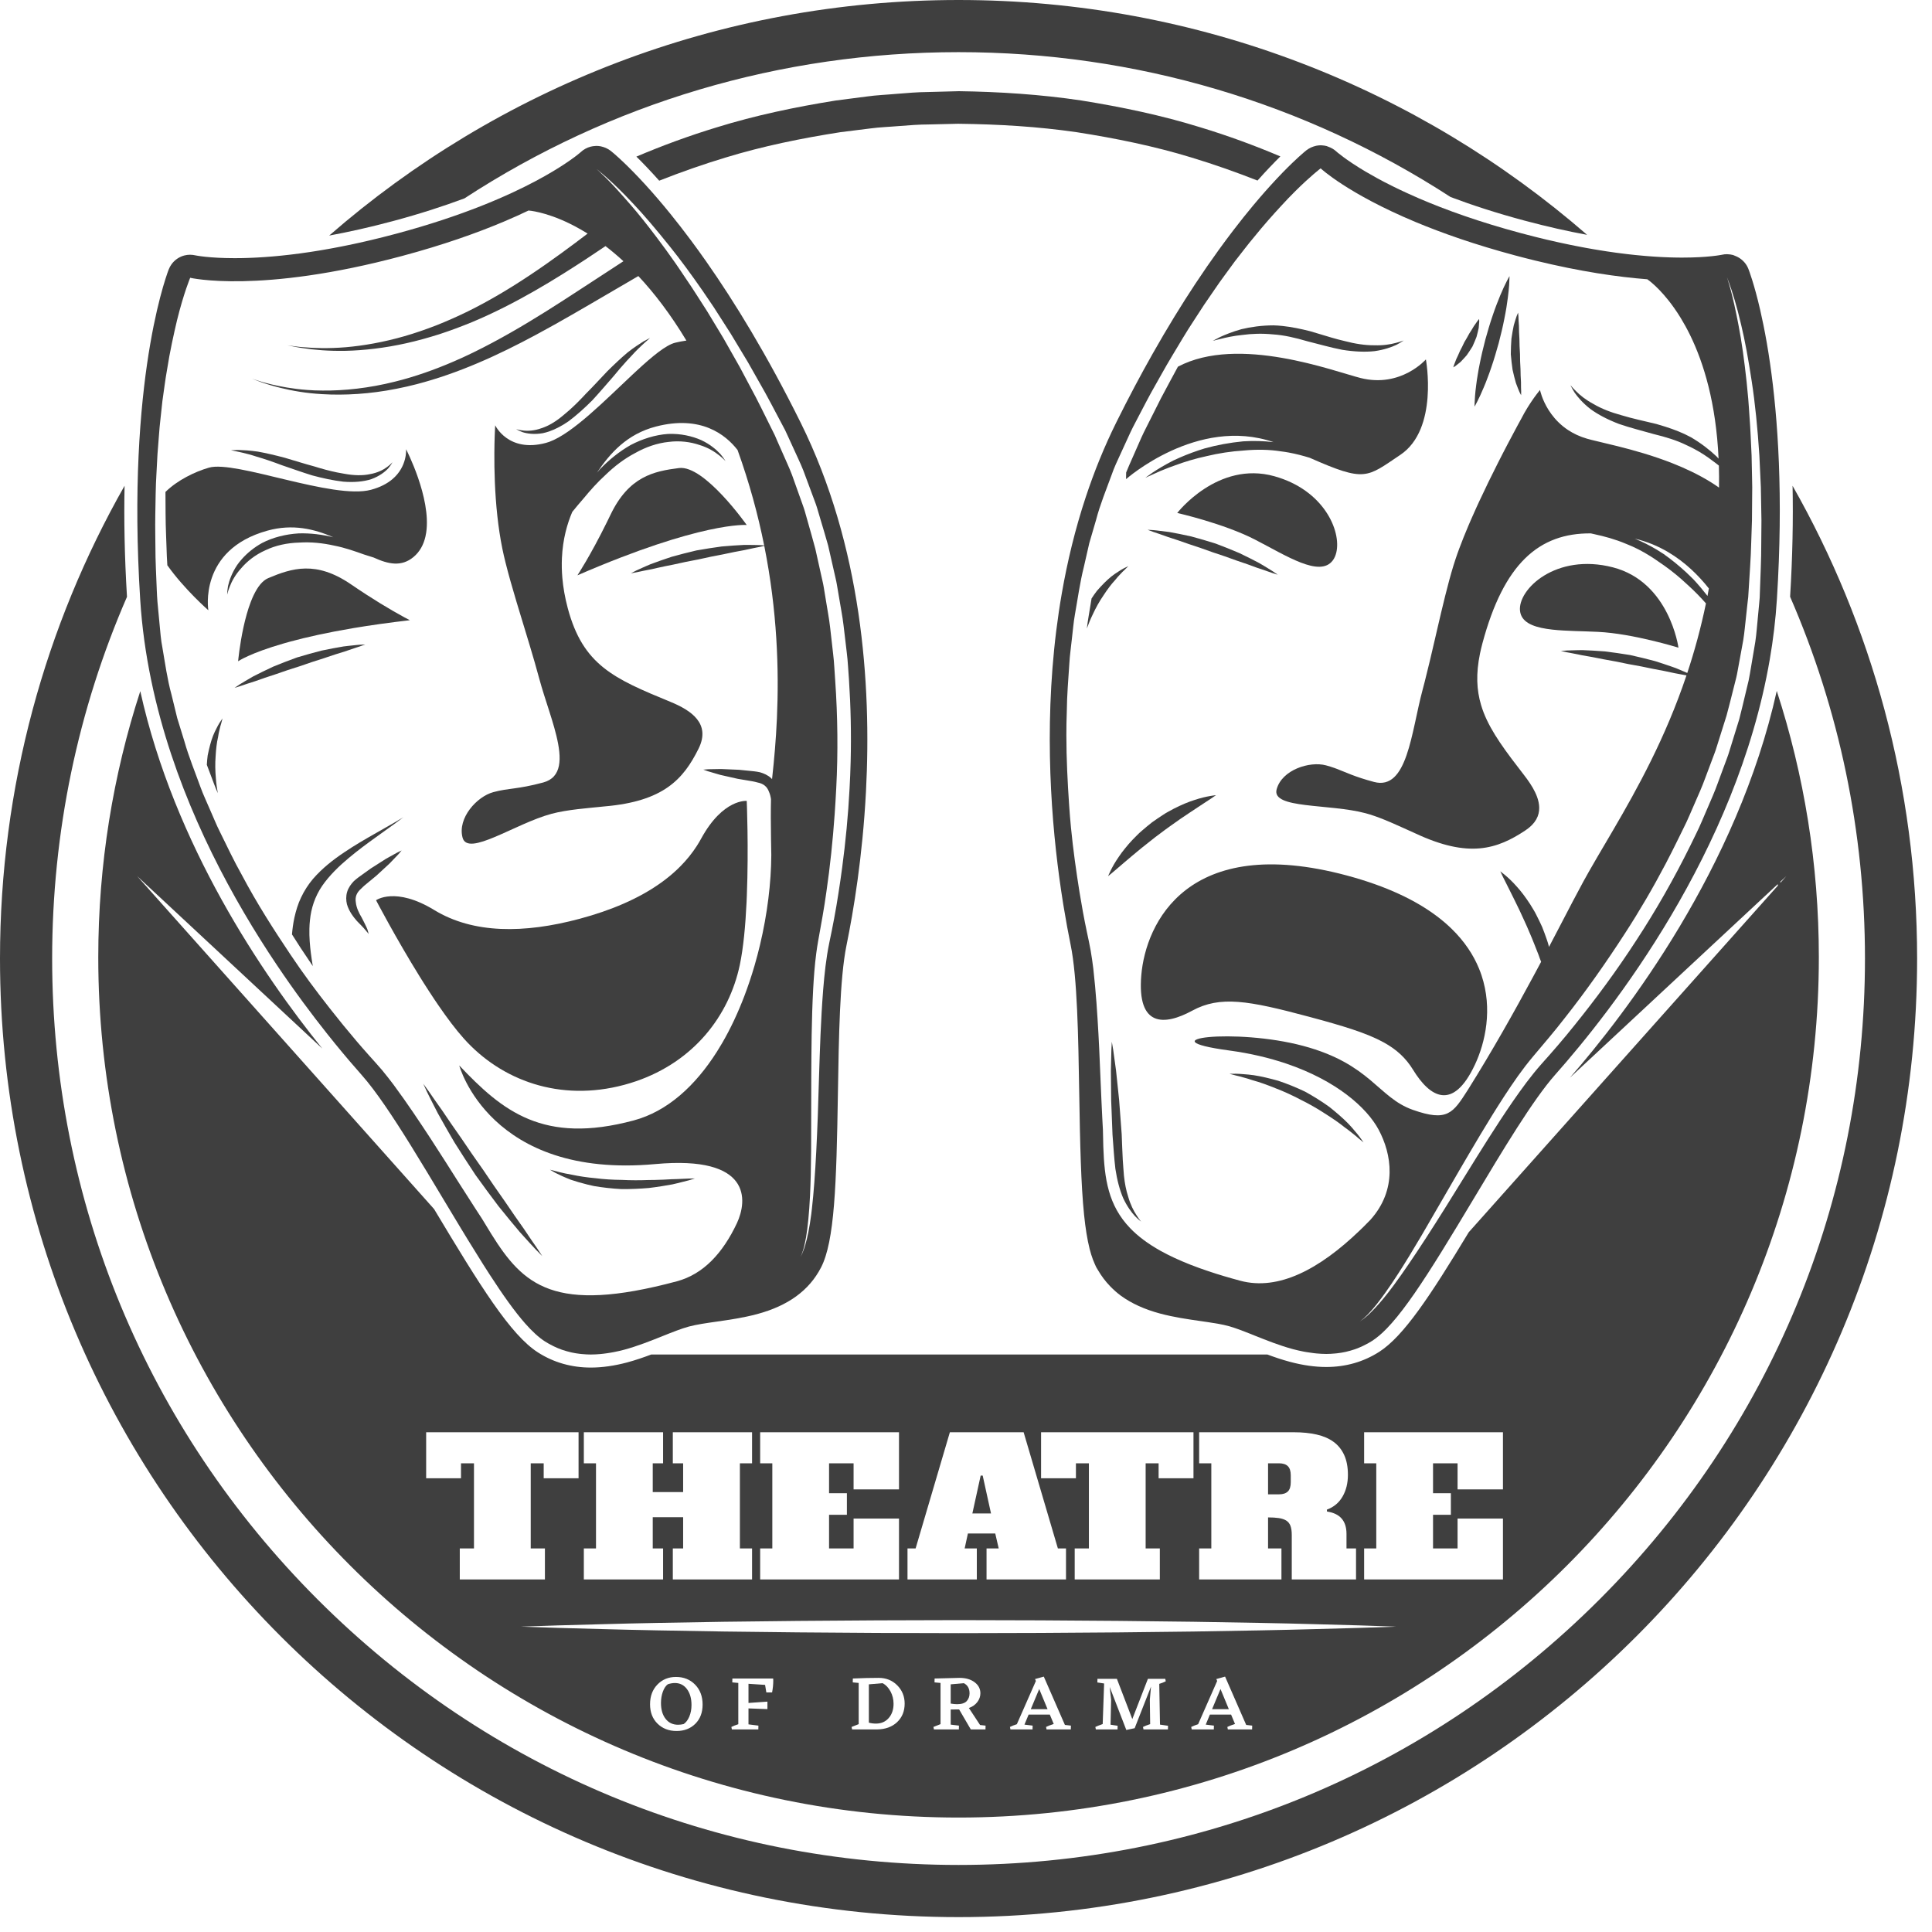 <?xml version="1.0" encoding="UTF-8" standalone="no"?>
<!DOCTYPE svg PUBLIC "-//W3C//DTD SVG 1.1//EN" "http://www.w3.org/Graphics/SVG/1.1/DTD/svg11.dtd">
<svg width="100%" height="100%" viewBox="0 0 125 125" version="1.1" xmlns="http://www.w3.org/2000/svg" xmlns:xlink="http://www.w3.org/1999/xlink" xml:space="preserve" xmlns:serif="http://www.serif.com/" style="fill-rule:evenodd;clip-rule:evenodd;stroke-linejoin:round;stroke-miterlimit:1.414;">
    <g transform="matrix(1,0,0,1,-148.656,-1.046)">
        <path d="M264.476,39.656C267.649,46.945 269.319,54.876 269.319,63.064C269.319,78.729 263.219,93.456 252.142,104.532C241.066,115.608 226.339,121.708 210.675,121.708C195.01,121.708 180.283,115.608 169.207,104.532C158.13,93.456 152.03,78.729 152.03,63.064C152.03,54.877 153.7,46.948 156.872,39.661C156.711,37.016 156.672,34.621 156.716,32.475C151.587,41.502 148.656,51.94 148.656,63.064C148.656,97.316 176.423,125.083 210.675,125.083C244.927,125.083 272.693,97.316 272.693,63.064C272.693,51.941 269.763,41.504 264.635,32.477C264.678,34.622 264.637,37.015 264.476,39.656Z" style="fill:rgb(63,63,63);fill-rule:nonzero;"/>
        <path d="M174.066,15.354C175.839,14.879 177.38,14.376 178.71,13.879C188.138,7.725 199.152,4.42 210.675,4.42C222.143,4.42 233.108,7.694 242.507,13.793C243.867,14.306 245.452,14.826 247.284,15.317C248.769,15.715 250.121,16.015 251.341,16.24C240.453,6.776 226.233,1.046 210.675,1.046C195.09,1.046 180.85,6.795 169.955,16.287C171.189,16.061 172.559,15.758 174.066,15.354Z" style="fill:rgb(63,63,63);fill-rule:nonzero;"/>
        <path d="M211.013,109.947L210.166,110.022L210.166,111.267C210.328,111.294 210.465,111.307 210.576,111.307C210.871,111.307 211.08,111.24 211.203,111.106C211.324,110.972 211.386,110.805 211.386,110.607C211.386,110.291 211.262,110.071 211.013,109.947Z" style="fill:rgb(63,63,63);fill-rule:nonzero;"/>
        <path d="M192.322,109.937C192.175,109.937 192.022,109.964 191.863,110.017C191.73,110.115 191.623,110.275 191.542,110.499C191.461,110.722 191.421,110.966 191.421,111.232C191.421,111.658 191.521,111.999 191.72,112.255C191.92,112.51 192.189,112.637 192.527,112.637C192.646,112.637 192.767,112.622 192.889,112.592C193.04,112.491 193.162,112.329 193.256,112.106C193.35,111.882 193.396,111.633 193.396,111.357C193.396,110.935 193.298,110.592 193.102,110.33C192.906,110.068 192.646,109.937 192.322,109.937Z" style="fill:rgb(63,63,63);fill-rule:nonzero;"/>
        <path d="M227.077,111.63L228.162,111.63L227.622,110.325L227.077,111.63Z" style="fill:rgb(63,63,63);fill-rule:nonzero;"/>
        <path d="M205.762,109.947L204.871,110.022L204.871,112.502C205.019,112.542 205.171,112.562 205.33,112.562C205.672,112.562 205.947,112.442 206.156,112.202C206.365,111.962 206.469,111.655 206.469,111.282C206.469,110.993 206.403,110.726 206.272,110.481C206.14,110.236 205.97,110.058 205.762,109.947Z" style="fill:rgb(63,63,63);fill-rule:nonzero;"/>
        <path d="M215.348,111.63L216.433,111.63L215.893,110.325L215.348,111.63Z" style="fill:rgb(63,63,63);fill-rule:nonzero;"/>
        <path d="M231.978,97.545C232.105,97.423 232.168,97.223 232.168,96.945L232.168,96.504C232.168,96.227 232.105,96.027 231.978,95.905C231.851,95.782 231.661,95.721 231.408,95.721L230.699,95.721L230.699,97.729L231.408,97.729C231.661,97.729 231.851,97.667 231.978,97.545Z" style="fill:rgb(63,63,63);fill-rule:nonzero;"/>
        <path d="M176.228,93.713L186.089,93.713L186.089,96.688L183.833,96.688L183.833,95.721L182.994,95.721L182.994,101.229L183.912,101.229L183.912,103.237L178.404,103.237L178.404,101.229L179.322,101.229L179.322,95.721L178.483,95.721L178.483,96.688L176.228,96.688L176.228,93.713ZM186.43,101.229L187.217,101.229L187.217,95.721L186.43,95.721L186.43,93.713L191.557,93.713L191.557,95.721L190.888,95.721L190.888,97.582L192.855,97.582L192.855,95.721L192.187,95.721L192.187,93.713L197.314,93.713L197.314,95.721L196.527,95.721L196.527,101.229L197.314,101.229L197.314,103.237L192.187,103.237L192.187,101.229L192.855,101.229L192.855,99.21L190.888,99.21L190.888,101.229L191.557,101.229L191.557,103.237L186.43,103.237L186.43,101.229ZM197.838,101.229L198.625,101.229L198.625,95.721L197.838,95.721L197.838,93.713L206.821,93.713L206.821,97.41L203.883,97.41L203.883,95.721L202.296,95.721L202.296,97.655L203.45,97.655L203.45,99.051L202.296,99.051L202.296,101.229L203.883,101.229L203.883,99.295L206.821,99.295L206.821,103.237L197.838,103.237L197.838,101.229ZM207.371,101.229L207.896,101.229L210.112,93.713L214.885,93.713L217.101,101.229L217.626,101.229L217.626,103.237L212.485,103.237L212.485,101.229L213.272,101.229L213.049,100.263L211.279,100.263L211.069,101.229L211.856,101.229L211.856,103.237L207.371,103.237L207.371,101.229ZM216.013,93.713L225.874,93.713L225.874,96.688L223.618,96.688L223.618,95.721L222.779,95.721L222.779,101.229L223.697,101.229L223.697,103.237L218.189,103.237L218.189,101.229L219.107,101.229L219.107,95.721L218.268,95.721L218.268,96.688L216.013,96.688L216.013,93.713ZM226.241,101.229L227.028,101.229L227.028,95.721L226.241,95.721L226.241,93.713L232.391,93.713C232.924,93.713 233.407,93.762 233.84,93.86C234.273,93.958 234.638,94.115 234.935,94.332C235.232,94.548 235.462,94.831 235.623,95.182C235.785,95.533 235.866,95.962 235.866,96.468C235.866,97.007 235.75,97.476 235.518,97.875C235.287,98.275 234.948,98.557 234.502,98.72L234.515,98.843C235.354,98.965 235.774,99.447 235.774,100.287L235.774,101.229L236.391,101.229L236.391,103.237L232.233,103.237L232.233,100.361C232.233,100.116 232.205,99.918 232.149,99.767C232.091,99.616 231.999,99.502 231.873,99.424C231.746,99.347 231.587,99.294 231.394,99.265C231.202,99.237 230.97,99.222 230.699,99.222L230.699,101.229L231.565,101.229L231.565,103.237L226.241,103.237L226.241,101.229ZM238.991,106.29C238.991,106.29 238.106,106.319 236.558,106.372C235.009,106.408 232.797,106.485 230.142,106.532C227.488,106.586 224.39,106.632 221.072,106.661C219.413,106.673 217.699,106.685 215.956,106.697C214.214,106.702 212.444,106.706 210.675,106.711C208.905,106.706 207.135,106.701 205.393,106.697C203.651,106.684 201.936,106.672 200.277,106.66C196.959,106.63 193.862,106.585 191.207,106.531C188.552,106.483 186.34,106.407 184.792,106.371C183.243,106.319 182.358,106.29 182.358,106.29C182.358,106.29 183.243,106.26 184.792,106.208C186.34,106.172 188.552,106.096 191.207,106.048C193.862,105.994 196.959,105.949 200.277,105.919C201.936,105.907 203.651,105.895 205.393,105.883C207.135,105.878 208.905,105.873 210.675,105.868C212.444,105.873 214.214,105.878 215.956,105.882C217.699,105.895 219.413,105.907 221.072,105.918C224.39,105.948 227.488,105.993 230.142,106.047C232.797,106.094 235.009,106.171 236.558,106.207C238.106,106.26 238.991,106.29 238.991,106.29ZM236.915,101.229L237.701,101.229L237.701,95.721L236.915,95.721L236.915,93.713L245.897,93.713L245.897,97.41L242.96,97.41L242.96,95.721L241.373,95.721L241.373,97.655L242.527,97.655L242.527,99.051L241.373,99.051L241.373,101.229L242.96,101.229L242.96,99.295L245.897,99.295L245.897,103.237L236.915,103.237L236.915,101.229ZM229.667,112.94L228.097,112.94L228.064,112.779C228.183,112.718 228.349,112.654 228.561,112.587L228.307,111.978L226.936,111.978L226.667,112.628L227.196,112.693L227.19,112.94L225.76,112.94L225.727,112.779C225.857,112.715 226.006,112.656 226.175,112.602L227.406,109.806L227.352,109.68L227.919,109.523L229.284,112.648L229.673,112.693L229.667,112.94ZM224.221,112.94L222.64,112.94L222.607,112.779C222.737,112.715 222.891,112.654 223.071,112.597L223.05,111.02L223.125,110.169L222.073,112.849L222.073,112.859L221.528,112.975L220.454,110.194L220.545,111.02L220.507,112.633L220.966,112.703L220.961,112.94L219.557,112.94L219.525,112.779C219.637,112.725 219.795,112.663 220,112.592L220.092,109.967L219.655,109.901L219.66,109.665L220.918,109.665L221.916,112.27L222.926,109.665L224.048,109.665L224.081,109.826C223.973,109.883 223.832,109.938 223.66,109.992L223.708,112.628L224.227,112.703L224.221,112.94ZM217.938,112.94L216.368,112.94L216.336,112.779C216.454,112.718 216.62,112.654 216.832,112.587L216.579,111.978L215.208,111.978L214.938,112.628L215.467,112.693L215.461,112.94L214.031,112.94L213.999,112.779C214.128,112.715 214.277,112.656 214.446,112.602L215.677,109.806L215.623,109.68L216.19,109.523L217.555,112.648L217.944,112.693L217.938,112.94ZM212.417,112.94L211.467,112.94L210.711,111.645L210.166,111.65L210.166,112.628L210.7,112.693L210.695,112.94L209.081,112.94L209.049,112.779L209.508,112.597L209.508,109.932L209.119,109.896L209.124,109.645L210.738,109.604C211.137,109.604 211.463,109.698 211.713,109.886C211.963,110.074 212.087,110.313 212.087,110.602C212.087,110.803 212.022,110.992 211.891,111.166C211.759,111.341 211.577,111.47 211.343,111.554L212.066,112.653L212.422,112.693L212.417,112.94ZM206.698,112.469C206.372,112.776 205.938,112.933 205.395,112.94L203.786,112.94L203.754,112.779L204.213,112.597L204.213,109.932L203.829,109.896L203.835,109.645C204.432,109.617 204.988,109.604 205.503,109.604C205.988,109.604 206.39,109.765 206.709,110.088C207.027,110.41 207.187,110.803 207.187,111.267C207.187,111.761 207.024,112.161 206.698,112.469ZM198.61,110.546L198.238,110.546L198.157,110.058L197.083,109.987L197.083,111.227L198.308,111.141L198.308,111.625L197.083,111.58L197.083,112.612L197.725,112.693L197.72,112.94L196.008,112.94L195.976,112.779C196.106,112.715 196.255,112.656 196.424,112.602L196.424,109.932L196.035,109.896L196.041,109.645L198.68,109.645L198.686,109.785C198.686,110.031 198.66,110.284 198.61,110.546ZM193.645,112.572C193.331,112.884 192.927,113.041 192.43,113.041C191.93,113.041 191.519,112.882 191.197,112.565C190.875,112.247 190.714,111.83 190.714,111.312C190.714,110.792 190.872,110.367 191.189,110.038C191.505,109.709 191.906,109.544 192.392,109.544C192.892,109.544 193.305,109.709 193.628,110.04C193.952,110.371 194.114,110.802 194.114,111.332C194.114,111.847 193.958,112.26 193.645,112.572ZM263.847,58.09L264.231,57.732L263.85,58.159C263.849,58.136 263.848,58.112 263.847,58.09ZM210.675,118.641C241.415,118.641 266.335,93.722 266.335,62.981C266.335,56.966 265.377,51.176 263.612,45.749C261.064,57.217 253.858,66.613 250.232,70.769L263.675,58.25C263.676,58.259 263.677,58.27 263.678,58.279C263.68,58.303 263.681,58.323 263.683,58.346L243.684,80.771C241.195,84.887 239.474,87.497 237.887,88.512C236.872,89.161 235.72,89.49 234.464,89.49C233.73,89.49 232.938,89.377 232.11,89.155C231.608,89.021 231.122,88.856 230.657,88.683L190.79,88.683C190.295,88.869 189.777,89.048 189.239,89.193C188.411,89.414 187.619,89.527 186.885,89.527C185.629,89.527 184.477,89.198 183.463,88.549C181.687,87.413 179.743,84.281 176.742,79.274L157.531,57.732L169.507,68.886C165.66,64.121 159.939,55.724 157.732,45.765C155.97,51.186 155.014,56.972 155.014,62.981C155.014,93.722 179.934,118.641 210.675,118.641Z" style="fill:rgb(63,63,63);fill-rule:nonzero;"/>
        <path d="M212.236,96.517L212.105,96.517L211.568,98.965L212.774,98.965L212.236,96.517Z" style="fill:rgb(63,63,63);fill-rule:nonzero;"/>
        <path d="M208.756,9.098L210.648,9.053C213.296,9.085 215.776,9.233 218.317,9.599C220.834,9.992 223.329,10.5 225.74,11.236C227.193,11.676 228.618,12.179 230.016,12.728C230.592,12.082 231.092,11.563 231.495,11.166C229.818,10.455 228.095,9.822 226.327,9.286C223.825,8.509 221.234,7.967 218.618,7.548C216.012,7.155 213.273,6.981 210.701,6.946L208.68,7C208.014,7.006 207.352,7.062 206.689,7.116C206.027,7.177 205.362,7.199 204.705,7.294L202.731,7.549C200.115,7.968 197.525,8.51 195.022,9.287C193.246,9.827 191.514,10.464 189.83,11.179C190.232,11.573 190.73,12.09 191.307,12.736C192.713,12.182 194.147,11.677 195.609,11.236C198.02,10.499 200.515,9.991 203.032,9.598L204.931,9.361C205.564,9.273 206.204,9.256 206.841,9.2C207.478,9.151 208.115,9.099 208.756,9.098Z" style="fill:rgb(63,63,63);fill-rule:nonzero;"/>
        <path d="M189.09,13.664C189.25,13.828 189.418,14.004 189.594,14.192C190.303,14.938 191.112,15.89 192.008,17.01C192.681,17.849 193.38,18.799 194.102,19.84C194.342,20.187 194.585,20.545 194.83,20.912C195.068,21.283 195.311,21.663 195.559,22.049C195.683,22.243 195.808,22.438 195.934,22.635C196.055,22.835 196.176,23.037 196.299,23.241C196.544,23.648 196.794,24.063 197.048,24.484C197.29,24.912 197.536,25.347 197.786,25.787C198.298,26.666 198.764,27.587 199.263,28.52L199.45,28.872L199.622,29.242C199.735,29.488 199.848,29.735 199.961,29.983C200.182,30.482 200.431,30.976 200.634,31.492C200.828,32.013 201.023,32.538 201.219,33.067C201.314,33.333 201.424,33.595 201.508,33.866C201.589,34.138 201.67,34.411 201.751,34.685C201.911,35.233 202.084,35.783 202.236,36.34C202.364,36.903 202.492,37.469 202.622,38.037C202.682,38.322 202.76,38.605 202.806,38.893L202.953,39.759C202.999,40.049 203.052,40.338 203.102,40.628C203.152,40.918 203.199,41.208 203.233,41.501C203.302,42.086 203.371,42.672 203.441,43.258C203.517,43.844 203.536,44.436 203.585,45.025C203.701,46.794 203.738,48.567 203.693,50.322C203.679,50.907 203.655,51.489 203.622,52.069C203.532,53.81 203.365,55.524 203.142,57.194C203.068,57.751 202.988,58.302 202.902,58.848C202.736,59.94 202.529,61.016 202.31,62.049C202.102,63.056 201.997,64.081 201.915,65.077C201.758,67.074 201.703,68.979 201.646,70.735C201.623,71.614 201.597,72.456 201.567,73.258C201.508,74.861 201.436,76.3 201.344,77.536C201.298,78.154 201.246,78.721 201.188,79.232C201.175,79.36 201.16,79.485 201.144,79.605C201.036,80.45 200.895,81.118 200.76,81.581C200.725,81.714 200.683,81.83 200.645,81.928C200.61,82.027 200.58,82.11 200.546,82.173C200.531,82.205 200.518,82.233 200.506,82.257C200.471,82.33 200.453,82.367 200.453,82.367C200.453,82.367 200.469,82.329 200.5,82.254C200.51,82.23 200.521,82.201 200.535,82.168C200.55,82.135 200.564,82.098 200.578,82.057C200.592,82.015 200.605,81.969 200.62,81.918C200.651,81.819 200.686,81.704 200.713,81.569C200.84,81.036 200.943,80.237 201.016,79.216C201.034,78.961 201.05,78.692 201.064,78.41C201.105,77.562 201.128,76.595 201.136,75.525C201.139,74.096 201.142,72.485 201.145,70.727C201.156,68.967 201.161,67.059 201.268,65.033C201.31,64.274 201.365,63.498 201.47,62.705C201.505,62.441 201.546,62.175 201.594,61.907C201.78,60.863 201.979,59.815 202.126,58.73C202.363,57.108 202.537,55.436 202.658,53.736C202.698,53.169 202.732,52.599 202.761,52.026C202.881,49.736 202.855,47.404 202.694,45.084C202.646,44.505 202.632,43.922 202.559,43.346C202.493,42.769 202.427,42.193 202.362,41.618C202.298,41.042 202.182,40.476 202.095,39.907L201.955,39.056C201.933,38.914 201.903,38.774 201.871,38.635C201.84,38.495 201.806,38.356 201.777,38.216C201.653,37.658 201.53,37.103 201.407,36.55C201.336,36.276 201.26,36.004 201.183,35.734C201.106,35.463 201.028,35.193 200.954,34.923C200.878,34.654 200.802,34.385 200.726,34.118C200.648,33.851 200.544,33.594 200.455,33.333C200.269,32.812 200.085,32.296 199.903,31.784C199.712,31.275 199.474,30.791 199.265,30.299C199.157,30.055 199.05,29.812 198.943,29.57L198.788,29.211L198.611,28.855C198.374,28.383 198.144,27.912 197.913,27.449C197.682,26.987 197.451,26.533 197.211,26.095C196.976,25.652 196.743,25.216 196.514,24.786C196.274,24.362 196.037,23.944 195.804,23.533C195.688,23.328 195.572,23.124 195.457,22.922C195.337,22.724 195.219,22.527 195.101,22.332C194.865,21.941 194.634,21.559 194.407,21.184C193.93,20.449 193.489,19.733 193.035,19.076C192.923,18.911 192.814,18.747 192.706,18.585C192.597,18.423 192.49,18.264 192.382,18.109C192.162,17.801 191.949,17.501 191.743,17.211C191.532,16.924 191.327,16.647 191.126,16.381C190.525,15.584 189.969,14.887 189.465,14.308C188.794,13.535 188.252,12.939 187.859,12.554C187.47,12.167 187.247,11.976 187.247,11.976C187.247,11.976 187.968,12.52 189.09,13.664ZM159.162,27.006C159.267,26.298 159.344,25.624 159.459,24.996C159.656,23.736 159.902,22.651 160.111,21.761C160.551,19.983 160.961,19.019 160.961,19.019C160.961,19.019 165.46,20.076 174.67,17.608C177.331,16.895 179.502,16.124 181.247,15.388C181.828,15.143 182.362,14.901 182.851,14.667C182.851,14.667 183.899,14.728 185.491,15.502C185.736,15.621 185.994,15.757 186.263,15.912C186.397,15.989 186.534,16.072 186.674,16.159C186.425,16.349 186.161,16.549 185.879,16.761C184.747,17.606 183.364,18.609 181.828,19.566C181.52,19.758 181.207,19.947 180.888,20.133C180.251,20.506 179.592,20.864 178.919,21.196C178.245,21.525 177.56,21.829 176.873,22.101C176.184,22.366 175.496,22.605 174.819,22.799C173.465,23.189 172.161,23.414 171.033,23.511C169.905,23.605 168.956,23.573 168.296,23.51C168.214,23.506 168.135,23.499 168.062,23.492C167.988,23.484 167.92,23.476 167.856,23.468C167.728,23.452 167.62,23.436 167.531,23.426C167.487,23.42 167.448,23.415 167.414,23.411C167.381,23.406 167.352,23.403 167.33,23.4C167.284,23.394 167.26,23.391 167.26,23.391C167.26,23.391 167.354,23.409 167.528,23.442C167.704,23.473 167.959,23.534 168.289,23.574C168.947,23.677 169.899,23.768 171.046,23.744C172.192,23.715 173.53,23.569 174.935,23.255C175.638,23.1 176.355,22.899 177.076,22.672C177.795,22.437 178.516,22.168 179.228,21.874C182.071,20.684 184.687,19.044 186.602,17.79C187.052,17.493 187.464,17.217 187.832,16.969C188.02,17.113 188.211,17.266 188.404,17.429C188.598,17.591 188.794,17.764 188.992,17.947C188.683,18.149 188.356,18.362 188.011,18.588C185.656,20.102 182.598,22.229 179.279,23.851C178.864,24.053 178.445,24.246 178.024,24.428C176.759,24.975 175.472,25.427 174.212,25.737C172.534,26.161 170.913,26.33 169.525,26.315C169.177,26.314 168.844,26.3 168.529,26.276C167.581,26.206 166.786,26.052 166.193,25.91C165.996,25.859 165.82,25.814 165.667,25.775C165.591,25.751 165.521,25.728 165.458,25.708C165.394,25.688 165.335,25.669 165.283,25.653C165.075,25.587 164.964,25.551 164.964,25.551C164.964,25.551 164.992,25.561 165.044,25.581C165.097,25.601 165.176,25.63 165.278,25.669C165.381,25.707 165.507,25.754 165.656,25.81C165.807,25.857 165.981,25.911 166.176,25.972C166.372,26.029 166.591,26.089 166.831,26.148C167.19,26.236 167.598,26.322 168.047,26.393C168.497,26.464 168.988,26.519 169.517,26.548C170.922,26.633 172.58,26.544 174.314,26.198C174.748,26.113 175.187,26.013 175.627,25.899C176.948,25.555 178.288,25.084 179.587,24.529C180.89,23.976 182.153,23.343 183.35,22.699C183.749,22.484 184.141,22.268 184.525,22.054C186.059,21.194 187.462,20.36 188.672,19.657C189.131,19.389 189.561,19.138 189.957,18.907C190.977,19.994 192.031,21.365 193.066,23.081C192.811,23.117 192.566,23.164 192.342,23.219C191.745,23.366 190.859,24.1 189.854,25.028C189.763,25.112 189.671,25.198 189.577,25.285C187.806,26.942 185.726,29.067 184.211,29.627C184.132,29.657 184.053,29.682 183.977,29.702C181.531,30.358 180.696,28.563 180.696,28.563C180.696,28.563 180.695,28.58 180.693,28.612C180.691,28.644 180.688,28.692 180.685,28.754C180.682,28.816 180.678,28.893 180.674,28.983C180.67,29.072 180.666,29.175 180.662,29.29C180.652,29.577 180.643,29.938 180.641,30.357C180.634,31.444 180.668,32.912 180.835,34.436C180.912,35.139 181.017,35.854 181.159,36.55C181.216,36.83 181.285,37.129 181.363,37.442C181.558,38.227 181.81,39.103 182.083,40.016C182.247,40.563 182.418,41.123 182.589,41.683C182.817,42.431 183.044,43.179 183.251,43.898C183.355,44.258 183.454,44.61 183.545,44.952C183.729,45.636 183.971,46.361 184.198,47.074C184.312,47.431 184.421,47.784 184.518,48.128C184.566,48.299 184.611,48.469 184.651,48.634C185.015,50.127 185.015,51.348 183.798,51.674C183.585,51.731 183.391,51.779 183.214,51.82C182.858,51.902 182.565,51.956 182.307,51.997C182.178,52.018 182.057,52.035 181.942,52.051C181.711,52.083 181.5,52.109 181.281,52.145C181.063,52.181 180.835,52.227 180.572,52.298C179.516,52.58 178.244,53.971 178.584,55.241C178.924,56.511 181.99,54.329 184.34,53.699C184.598,53.63 184.873,53.572 185.158,53.524C185.442,53.475 185.736,53.434 186.032,53.399C186.329,53.364 186.627,53.333 186.921,53.304C187.068,53.29 187.214,53.276 187.357,53.262C187.5,53.248 187.642,53.234 187.78,53.219C191.582,52.894 192.871,51.466 193.853,49.484C194.654,47.867 193.39,47.011 192.025,46.452C188.346,44.942 186.375,44.071 185.392,40.402C185.206,39.709 185.095,39.057 185.041,38.449C185.001,37.993 184.994,37.561 185.012,37.154C185.067,35.932 185.353,34.933 185.681,34.167C185.886,33.914 186.143,33.602 186.446,33.256C186.836,32.783 187.308,32.247 187.867,31.74C188.408,31.218 189.047,30.727 189.746,30.36C190.431,29.971 191.188,29.711 191.915,29.638C192.641,29.542 193.342,29.641 193.903,29.833C194.475,30.003 194.906,30.282 195.182,30.503C195.32,30.614 195.429,30.706 195.495,30.776C195.564,30.844 195.6,30.881 195.6,30.881C195.6,30.881 195.572,30.838 195.518,30.757C195.467,30.673 195.379,30.561 195.262,30.419C195.138,30.285 194.975,30.129 194.77,29.972C194.564,29.815 194.317,29.657 194.025,29.521C193.439,29.262 192.689,29.087 191.873,29.122C191.466,29.15 191.053,29.229 190.647,29.351C190.24,29.473 189.84,29.638 189.461,29.838C188.715,30.261 188.054,30.807 187.503,31.373C187.425,31.458 187.353,31.543 187.279,31.628C188.121,30.377 189.214,29.131 191.096,28.643C193.994,27.891 195.598,29.159 196.376,30.161C196.759,31.226 197.091,32.275 197.376,33.305C197.661,34.335 197.9,35.346 198.098,36.335C198.032,36.33 197.935,36.323 197.81,36.314C197.564,36.307 197.212,36.3 196.789,36.303C196.368,36.321 195.877,36.358 195.35,36.403C194.827,36.473 194.271,36.56 193.716,36.659C193.442,36.723 193.168,36.79 192.9,36.859C192.632,36.928 192.368,36.999 192.115,37.07C191.989,37.112 191.866,37.153 191.746,37.194C191.625,37.234 191.508,37.275 191.394,37.315C191.165,37.394 190.95,37.472 190.753,37.547C190.656,37.588 190.563,37.628 190.474,37.666C190.386,37.705 190.302,37.741 190.224,37.776C190.067,37.846 189.931,37.908 189.819,37.96C189.6,38.073 189.475,38.138 189.475,38.138C189.475,38.138 189.613,38.113 189.856,38.069C190.095,38.016 190.438,37.943 190.85,37.867C190.951,37.842 191.057,37.818 191.167,37.793C191.496,37.719 191.86,37.645 192.243,37.57C192.496,37.512 192.758,37.455 193.025,37.4C193.292,37.345 193.564,37.292 193.836,37.242C194.376,37.119 194.918,37.007 195.43,36.914C195.938,36.804 196.415,36.707 196.826,36.636C197.031,36.59 197.219,36.55 197.386,36.515C197.469,36.498 197.548,36.483 197.62,36.468C197.693,36.454 197.759,36.441 197.819,36.43C197.944,36.401 198.039,36.378 198.104,36.363C198.946,40.575 199.062,44.379 198.923,47.512C198.859,48.936 198.743,50.221 198.619,51.343C198.615,51.379 198.611,51.419 198.608,51.457C198.589,51.437 198.573,51.415 198.552,51.396C198.338,51.197 198.072,51.082 197.826,51.012C197.574,50.956 197.337,50.938 197.119,50.916C196.897,50.894 196.679,50.872 196.468,50.851C196.043,50.833 195.646,50.815 195.306,50.801C194.963,50.807 194.677,50.812 194.477,50.816C194.276,50.832 194.161,50.841 194.161,50.841C194.161,50.841 194.27,50.879 194.46,50.947C194.652,51.003 194.926,51.084 195.256,51.18C195.422,51.217 195.602,51.258 195.792,51.301C195.982,51.343 196.183,51.389 196.39,51.436C196.599,51.471 196.816,51.507 197.035,51.544C197.257,51.581 197.472,51.614 197.658,51.67C198.047,51.745 198.285,51.933 198.408,52.272C198.476,52.422 198.515,52.584 198.539,52.748C198.521,53.487 198.526,54.366 198.541,55.351C198.546,55.679 198.552,56.019 198.559,56.37C198.549,58.162 198.304,60.18 197.826,62.19C197.72,62.637 197.602,63.083 197.473,63.526C197.279,64.191 197.059,64.85 196.814,65.493C196.406,66.564 195.926,67.593 195.375,68.54C195.265,68.729 195.152,68.915 195.036,69.097C193.647,71.285 191.851,72.95 189.656,73.538C183.804,75.107 181.166,72.934 178.37,69.982C178.37,69.982 180.342,77.344 191.056,76.361C197.303,75.788 197.014,78.719 196.337,80.179C195.881,81.147 195.34,81.973 194.696,82.616C194.053,83.258 193.308,83.716 192.445,83.947C184.486,86.079 182.507,84.196 180.436,80.873C180.237,80.551 180.037,80.222 179.836,79.89C179.839,79.895 179.841,79.898 179.841,79.898C179.841,79.898 179.267,79.027 178.289,77.486C177.801,76.715 177.21,75.778 176.517,74.714C175.821,73.654 175.031,72.458 174.108,71.211C173.874,70.901 173.632,70.59 173.379,70.286C173.115,69.976 172.843,69.675 172.558,69.36C172.275,69.045 171.992,68.72 171.708,68.387C171.424,68.054 171.14,67.713 170.855,67.364C170.572,67.015 170.286,66.658 170,66.295C169.143,65.206 168.282,64.054 167.462,62.828C166.367,61.195 165.267,59.482 164.301,57.652C163.792,56.752 163.35,55.807 162.886,54.869C162.648,54.402 162.46,53.911 162.243,53.432C162.041,52.948 161.808,52.475 161.63,51.98C161.273,50.99 160.87,50.016 160.585,49.005C160.43,48.504 160.276,48.004 160.122,47.505C159.998,46.998 159.875,46.492 159.752,45.988C159.614,45.489 159.511,44.981 159.42,44.472C159.375,44.217 159.333,43.963 159.291,43.709C159.249,43.454 159.208,43.201 159.164,42.949C159.063,42.444 159.029,41.947 158.982,41.453C158.936,40.959 158.889,40.468 158.843,39.982C158.822,39.723 158.81,39.477 158.8,39.235C158.79,38.993 158.783,38.754 158.77,38.51C158.751,38.029 158.728,37.552 158.718,37.08C158.715,36.135 158.685,35.211 158.704,34.311C158.722,33.412 158.725,32.537 158.778,31.691C158.8,31.269 158.822,30.853 158.844,30.445C158.876,30.038 158.907,29.639 158.937,29.247C158.964,28.856 159.001,28.473 159.044,28.1C159.084,27.726 159.124,27.362 159.162,27.006ZM158.436,45.047C158.611,45.896 158.814,46.733 159.039,47.558C160.729,53.745 163.721,59.243 166.576,63.493C167.718,65.193 168.838,66.694 169.844,67.959C170.012,68.17 170.176,68.374 170.337,68.572C170.981,69.363 171.567,70.046 172.069,70.612C172.97,71.628 174.073,73.285 175.234,75.156C175.931,76.279 176.65,77.478 177.359,78.663C177.735,79.291 178.095,79.889 178.439,80.457C178.611,80.741 178.78,81.018 178.944,81.287C179.274,81.825 179.589,82.333 179.89,82.81C180.041,83.049 180.189,83.28 180.333,83.503C181.2,84.842 181.956,85.904 182.638,86.678C183.093,87.193 183.516,87.581 183.917,87.838C184.075,87.939 184.237,88.028 184.402,88.11C184.437,88.128 184.471,88.146 184.507,88.163C184.668,88.24 184.833,88.309 185.001,88.369C185.029,88.379 185.058,88.387 185.087,88.397C185.242,88.449 185.401,88.494 185.562,88.532C185.591,88.539 185.619,88.547 185.648,88.553C185.825,88.592 186.005,88.62 186.189,88.641C186.229,88.646 186.27,88.65 186.311,88.653C186.499,88.671 186.69,88.683 186.885,88.683C186.886,88.683 186.888,88.683 186.889,88.683C186.895,88.683 186.901,88.682 186.907,88.682C187.101,88.682 187.299,88.67 187.501,88.652C187.562,88.647 187.625,88.639 187.688,88.632C187.843,88.614 188.001,88.592 188.16,88.564C188.225,88.553 188.288,88.543 188.353,88.53C188.572,88.487 188.793,88.439 189.021,88.378C189.9,88.142 190.757,87.799 191.513,87.496C192.142,87.244 192.737,87.006 193.229,86.873C193.722,86.741 194.356,86.65 195.027,86.554C195.43,86.496 195.86,86.435 196.299,86.358C196.738,86.281 197.187,86.189 197.626,86.072C198.636,85.801 199.481,85.419 200.169,84.918C200.858,84.417 201.39,83.798 201.776,83.053C202.653,81.361 202.774,77.683 202.868,71.828C202.927,68.147 202.988,64.34 203.424,62.21C203.879,59.988 204.464,56.466 204.684,52.262C205.052,45.254 204.406,36.347 200.457,28.388C198.28,23.999 196.176,20.573 194.344,17.959C194.01,17.483 193.686,17.035 193.372,16.612C192.9,15.978 192.452,15.403 192.03,14.882C191.749,14.535 191.48,14.213 191.224,13.915C191.096,13.765 190.971,13.622 190.85,13.484C190.243,12.796 189.721,12.253 189.304,11.841C189.22,11.758 189.141,11.681 189.066,11.609C188.54,11.104 188.226,10.851 188.174,10.809L188.173,10.809C188.088,10.741 187.996,10.688 187.902,10.642C187.876,10.629 187.849,10.618 187.822,10.606C187.745,10.574 187.667,10.549 187.588,10.53C187.565,10.525 187.543,10.518 187.521,10.513C187.43,10.496 187.339,10.486 187.248,10.486C187.237,10.486 187.226,10.488 187.215,10.488C187.2,10.488 187.186,10.49 187.171,10.491C187.066,10.496 186.962,10.51 186.861,10.537C186.633,10.598 186.417,10.714 186.234,10.884C186.228,10.889 186.171,10.94 186.06,11.029C186.005,11.073 185.935,11.127 185.852,11.19C185.768,11.253 185.67,11.324 185.558,11.403C185.446,11.483 185.318,11.57 185.176,11.664C184.963,11.805 184.715,11.962 184.431,12.132C183.77,12.528 182.912,12.995 181.838,13.494C181.684,13.565 181.526,13.637 181.364,13.71C181.039,13.855 180.696,14.002 180.334,14.151C180.154,14.226 179.968,14.301 179.778,14.376C178.258,14.976 176.438,15.592 174.284,16.169C174.282,16.17 174.279,16.17 174.276,16.171C173.993,16.247 173.714,16.319 173.439,16.388C173.345,16.412 173.254,16.434 173.161,16.457C172.979,16.502 172.798,16.546 172.62,16.588C172.514,16.613 172.411,16.637 172.306,16.661C172.146,16.697 171.987,16.734 171.831,16.768C171.722,16.792 171.615,16.815 171.508,16.838C171.359,16.869 171.212,16.9 171.067,16.93C170.961,16.952 170.857,16.973 170.753,16.993C170.609,17.022 170.468,17.049 170.328,17.075C170.228,17.094 170.128,17.113 170.029,17.131C169.888,17.156 169.749,17.18 169.611,17.204C169.52,17.22 169.427,17.236 169.337,17.251C169.193,17.275 169.052,17.297 168.912,17.319C168.833,17.331 168.752,17.344 168.674,17.356C168.505,17.381 168.339,17.405 168.175,17.427C168.131,17.433 168.085,17.44 168.042,17.446C167.835,17.474 167.632,17.499 167.435,17.522C167.385,17.528 167.338,17.533 167.289,17.538C167.143,17.555 166.998,17.571 166.858,17.585C166.789,17.592 166.722,17.598 166.654,17.605C166.537,17.616 166.421,17.627 166.308,17.637C166.236,17.643 166.165,17.649 166.095,17.654C165.991,17.662 165.888,17.67 165.788,17.677C165.717,17.682 165.647,17.687 165.577,17.691C165.481,17.697 165.386,17.703 165.294,17.708C165.226,17.712 165.16,17.715 165.094,17.718C165.003,17.722 164.914,17.726 164.826,17.729C164.764,17.732 164.701,17.734 164.641,17.736C164.554,17.739 164.469,17.741 164.386,17.743C164.33,17.744 164.272,17.745 164.218,17.746C164.128,17.747 164.042,17.748 163.957,17.748C163.915,17.749 163.871,17.749 163.83,17.749C163.643,17.749 163.468,17.746 163.301,17.742C163.273,17.742 163.244,17.741 163.217,17.74C163.059,17.736 162.911,17.73 162.772,17.723C162.746,17.721 162.721,17.72 162.695,17.718C162.56,17.711 162.432,17.703 162.317,17.694C162.3,17.692 162.285,17.691 162.269,17.689C162.156,17.68 162.05,17.671 161.957,17.661C161.951,17.66 161.945,17.66 161.939,17.659C161.843,17.649 161.76,17.639 161.686,17.629C161.674,17.627 161.661,17.626 161.649,17.624C161.582,17.615 161.524,17.606 161.475,17.599C161.465,17.597 161.456,17.596 161.447,17.594C161.403,17.587 161.366,17.581 161.342,17.576C161.337,17.575 161.333,17.575 161.328,17.574C161.311,17.57 161.294,17.567 161.292,17.567C161.185,17.541 161.078,17.531 160.972,17.529C160.966,17.529 160.959,17.527 160.953,17.527C160.949,17.527 160.945,17.528 160.94,17.528C160.898,17.528 160.857,17.532 160.815,17.536C160.795,17.538 160.774,17.538 160.755,17.541C160.693,17.549 160.633,17.561 160.574,17.577C160.242,17.666 159.947,17.87 159.745,18.157C159.677,18.253 159.62,18.358 159.575,18.472C159.568,18.49 159.551,18.533 159.526,18.602C159.514,18.637 159.499,18.678 159.482,18.726C159.449,18.821 159.408,18.942 159.361,19.09C159.314,19.237 159.261,19.411 159.203,19.611C158.972,20.41 158.665,21.631 158.379,23.287C158.307,23.7 158.237,24.141 158.169,24.61C158.101,25.078 158.036,25.574 157.976,26.097C157.945,26.358 157.916,26.627 157.888,26.902C157.663,29.105 157.517,31.749 157.544,34.847C157.558,36.397 157.615,38.059 157.727,39.837C157.839,41.611 158.084,43.351 158.436,45.047Z" style="fill:rgb(63,63,63);fill-rule:nonzero;"/>
        <path d="M174.12,40.595C173.869,40.45 173.578,40.278 173.253,40.079C172.711,39.746 172.074,39.338 171.365,38.853C169.099,37.301 167.538,37.809 166.013,38.449C165.822,38.529 165.649,38.673 165.491,38.864C165.412,38.959 165.338,39.066 165.267,39.183C165.196,39.3 165.128,39.426 165.065,39.559C165.001,39.693 164.941,39.834 164.885,39.98C164.687,40.492 164.532,41.068 164.412,41.615C164.155,42.788 164.062,43.83 164.062,43.83C164.062,43.83 164.816,43.306 167.03,42.67C167.153,42.635 167.28,42.599 167.412,42.563C168.469,42.275 169.822,41.97 171.533,41.682C172.602,41.503 173.811,41.33 175.174,41.174C175.174,41.174 175.169,41.171 175.157,41.165C175.074,41.122 174.705,40.933 174.12,40.595Z" style="fill:rgb(63,63,63);fill-rule:nonzero;"/>
        <path d="M162.136,40.529C162.136,40.529 161.474,36.619 165.961,35.378C167.592,34.927 168.992,35.272 170.22,35.805C169.519,35.636 168.756,35.532 167.982,35.556C167.773,35.569 167.564,35.591 167.357,35.623C167.15,35.655 166.946,35.697 166.745,35.749C166.344,35.853 165.959,35.997 165.606,36.181C165.083,36.47 164.646,36.834 164.309,37.214C164.196,37.34 164.094,37.468 164.004,37.596C163.653,38.118 163.485,38.617 163.409,38.965C163.382,39.143 163.362,39.281 163.36,39.377C163.357,39.424 163.355,39.46 163.354,39.485C163.352,39.509 163.352,39.522 163.352,39.522C163.352,39.522 163.355,39.51 163.361,39.486C163.368,39.462 163.378,39.427 163.39,39.382C163.412,39.29 163.459,39.16 163.521,38.998C163.644,38.675 163.874,38.231 164.269,37.803C164.642,37.361 165.184,36.932 165.836,36.644C166.478,36.335 167.243,36.171 168.01,36.151C168.778,36.1 169.56,36.185 170.274,36.346C170.992,36.485 171.646,36.722 172.215,36.924C172.435,36.997 172.639,37.06 172.831,37.118C173.789,37.557 174.63,37.729 175.404,37.089C175.818,36.747 176.061,36.287 176.181,35.767C176.201,35.68 176.217,35.592 176.231,35.502C176.567,33.255 174.928,30.109 174.928,30.109C174.928,30.109 175.026,31.218 174.044,32.049C173.88,32.187 173.686,32.318 173.457,32.434C173.227,32.551 172.962,32.654 172.657,32.735C170.21,33.391 163.888,30.805 162.171,31.304C161.718,31.435 161.213,31.635 160.722,31.899C160.231,32.162 159.755,32.489 159.361,32.875C159.362,33.346 159.366,33.824 159.369,34.31C159.372,35.202 159.424,36.118 159.451,37.054C159.462,37.241 159.473,37.431 159.483,37.619C160.592,39.184 162.136,40.529 162.136,40.529Z" style="fill:rgb(63,63,63);fill-rule:nonzero;"/>
        <path d="M192.587,31.328C191.767,31.432 190.955,31.569 190.2,31.99C189.445,32.411 188.747,33.115 188.154,34.354C188.08,34.509 188.006,34.66 187.934,34.806C186.852,37.005 186.015,38.269 186.015,38.269C194.076,34.772 196.968,35.013 196.968,35.013C196.968,35.013 194.228,31.12 192.587,31.328Z" style="fill:rgb(63,63,63);fill-rule:nonzero;"/>
        <path d="M194.023,55.3C193.935,55.461 193.841,55.62 193.742,55.774C193.443,56.238 193.096,56.668 192.704,57.068C192.442,57.334 192.162,57.587 191.862,57.826C191.712,57.946 191.558,58.062 191.399,58.175C189.971,59.194 188.183,59.949 186.16,60.491C182.565,61.455 179.274,61.462 176.755,59.927C174.236,58.391 172.986,59.291 172.986,59.291C172.986,59.291 174.265,61.74 175.814,64.235C175.892,64.359 175.97,64.484 176.048,64.609C176.285,64.983 176.526,65.355 176.768,65.717C176.849,65.838 176.93,65.958 177.011,66.076C177.579,66.905 178.149,67.665 178.678,68.254C181.096,70.948 184.866,72.354 189.039,71.236C189.3,71.166 189.555,71.088 189.803,71.003C193.526,69.728 195.821,66.794 196.522,63.473C196.755,62.366 196.887,60.915 196.957,59.443C196.964,59.296 196.97,59.148 196.976,59.001C197.099,55.908 196.97,52.865 196.97,52.865C196.97,52.865 195.437,52.71 194.023,55.3Z" style="fill:rgb(63,63,63);fill-rule:nonzero;"/>
        <path d="M168.894,63.552C168.85,63.293 168.805,63.001 168.765,62.685C168.709,62.215 168.66,61.687 168.674,61.134C168.678,60.949 168.69,60.762 168.711,60.573C168.748,60.194 168.828,59.813 168.957,59.441C169.022,59.255 169.098,59.072 169.188,58.893C169.277,58.714 169.379,58.539 169.494,58.369C169.962,57.692 170.585,57.089 171.206,56.57C171.827,56.047 172.447,55.597 172.98,55.213C173.515,54.829 173.96,54.508 174.271,54.284C174.578,54.053 174.754,53.921 174.754,53.921C174.754,53.921 174.648,53.985 174.456,54.099C174.392,54.137 174.319,54.181 174.236,54.23C173.903,54.42 173.426,54.692 172.855,55.017C172.283,55.344 171.614,55.727 170.923,56.194C170.75,56.31 170.575,56.431 170.401,56.559C170.053,56.815 169.707,57.097 169.378,57.414C169.214,57.573 169.055,57.74 168.902,57.916C168.601,58.274 168.34,58.68 168.139,59.105C167.933,59.529 167.804,59.974 167.706,60.406C167.624,60.784 167.576,61.151 167.547,61.502C167.736,61.8 167.925,62.098 168.116,62.39C168.378,62.78 168.637,63.168 168.894,63.552Z" style="fill:rgb(63,63,63);fill-rule:nonzero;"/>
        <path d="M188.328,25.416C188.634,25.044 188.93,24.697 189.209,24.392C189.302,24.291 189.393,24.194 189.482,24.102C189.652,23.91 189.815,23.742 189.964,23.597C190.039,23.524 190.109,23.457 190.176,23.396C190.242,23.334 190.303,23.278 190.359,23.227C190.471,23.127 190.56,23.048 190.62,22.994C190.681,22.94 190.713,22.911 190.713,22.911C190.713,22.911 190.675,22.931 190.602,22.969C190.53,23.007 190.425,23.063 190.29,23.134C190.034,23.296 189.664,23.531 189.253,23.857C188.853,24.193 188.408,24.611 187.947,25.068C187.5,25.538 187.037,26.045 186.557,26.526C186.212,26.9 185.854,27.26 185.492,27.583C185.37,27.69 185.249,27.794 185.128,27.892C184.655,28.298 184.158,28.602 183.691,28.75C183.229,28.919 182.801,28.938 182.51,28.901C182.363,28.888 182.248,28.861 182.169,28.843C182.091,28.82 182.05,28.808 182.05,28.808C182.05,28.808 182.059,28.814 182.078,28.824C182.096,28.835 182.123,28.85 182.158,28.871C182.231,28.908 182.339,28.963 182.486,29.013C182.781,29.105 183.236,29.168 183.776,29.073C183.909,29.045 184.046,29.007 184.185,28.96C184.6,28.817 185.03,28.588 185.441,28.302C185.974,27.905 186.495,27.432 186.986,26.938C187.46,26.426 187.904,25.898 188.328,25.416Z" style="fill:rgb(63,63,63);fill-rule:nonzero;"/>
        <path d="M170.959,43.197C171.255,43.092 171.516,43.005 171.727,42.937C171.798,42.914 171.862,42.894 171.921,42.875C172.153,42.792 172.286,42.744 172.286,42.744C172.286,42.744 172.25,42.746 172.184,42.749C172.118,42.752 172.021,42.756 171.898,42.762C171.837,42.768 171.769,42.774 171.695,42.781C171.547,42.795 171.375,42.813 171.184,42.835C171.088,42.846 170.988,42.858 170.883,42.871C170.674,42.905 170.449,42.945 170.212,42.99C169.974,43.035 169.724,43.086 169.465,43.139C169.21,43.204 168.946,43.275 168.679,43.349C168.412,43.423 168.142,43.502 167.872,43.583C167.343,43.775 166.817,43.978 166.33,44.179C165.851,44.403 165.408,44.617 165.033,44.812C164.666,45.021 164.364,45.203 164.155,45.332C164.052,45.401 163.972,45.456 163.917,45.493C163.862,45.53 163.833,45.55 163.833,45.55C163.833,45.55 163.909,45.526 164.047,45.485C164.092,45.471 164.145,45.455 164.204,45.437C164.436,45.356 164.767,45.243 165.168,45.119C165.559,44.975 166.021,44.82 166.516,44.661C166.761,44.574 167.014,44.486 167.273,44.4C167.532,44.314 167.795,44.23 168.06,44.148C168.581,43.963 169.107,43.789 169.604,43.636C170.096,43.467 170.558,43.315 170.959,43.197Z" style="fill:rgb(63,63,63);fill-rule:nonzero;"/>
        <path d="M165.337,30.265C165.077,30.227 164.838,30.203 164.626,30.187C164.414,30.171 164.229,30.164 164.077,30.158C163.773,30.169 163.599,30.176 163.599,30.176C163.599,30.176 163.61,30.178 163.63,30.183C163.692,30.195 163.843,30.227 164.064,30.273C164.138,30.289 164.219,30.307 164.307,30.327C164.571,30.388 164.897,30.47 165.261,30.592C165.752,30.732 166.316,30.927 166.917,31.153C167.525,31.359 168.174,31.593 168.84,31.8C169.176,31.891 169.517,31.974 169.855,32.044C170.194,32.113 170.531,32.17 170.861,32.209C171.526,32.264 172.17,32.216 172.688,32.044C172.946,31.95 173.165,31.833 173.346,31.71C173.528,31.588 173.671,31.461 173.775,31.347C173.878,31.23 173.944,31.129 173.988,31.06C174.029,30.989 174.05,30.952 174.05,30.952C174.05,30.952 174.021,30.983 173.964,31.041C173.906,31.097 173.82,31.177 173.698,31.262C173.465,31.439 173.085,31.637 172.6,31.721C172.122,31.827 171.54,31.812 170.927,31.697C170.773,31.673 170.616,31.644 170.457,31.611C169.982,31.513 169.492,31.381 169.006,31.228C168.678,31.14 168.35,31.044 168.027,30.947C167.704,30.85 167.384,30.752 167.074,30.661C166.446,30.496 165.852,30.356 165.337,30.265Z" style="fill:rgb(63,63,63);fill-rule:nonzero;"/>
        <path d="M177.487,73.97C177.577,74.128 177.671,74.291 177.767,74.457C177.864,74.623 177.962,74.793 178.063,74.965C178.486,75.641 178.948,76.355 179.419,77.064C179.667,77.41 179.917,77.754 180.165,78.091C180.413,78.428 180.66,78.758 180.901,79.076C181.402,79.698 181.874,80.273 182.287,80.759C182.713,81.235 183.074,81.626 183.327,81.898C183.589,82.163 183.739,82.314 183.739,82.314C183.739,82.314 183.622,82.136 183.418,81.825C183.205,81.52 182.904,81.083 182.552,80.553C182.182,80.037 181.762,79.427 181.317,78.77C180.859,78.124 180.379,77.428 179.909,76.726C179.664,76.382 179.421,76.036 179.185,75.694C178.948,75.352 178.717,75.013 178.497,74.684C178.268,74.36 178.049,74.046 177.842,73.746C177.636,73.447 177.442,73.162 177.267,72.898C176.896,72.381 176.595,71.944 176.385,71.637C176.33,71.562 176.281,71.494 176.239,71.436C176.112,71.26 176.041,71.163 176.041,71.163C176.041,71.163 176.13,71.357 176.285,71.696C176.326,71.779 176.372,71.871 176.422,71.972C176.472,72.072 176.526,72.181 176.585,72.297C176.701,72.528 176.834,72.789 176.982,73.072C177.135,73.352 177.305,73.652 177.487,73.97Z" style="fill:rgb(63,63,63);fill-rule:nonzero;"/>
        <path d="M172.422,61.166C172.403,61.119 172.381,61.067 172.355,61.011C172.279,60.843 172.173,60.639 172.057,60.413C172.014,60.341 171.972,60.266 171.931,60.189C171.85,60.034 171.777,59.868 171.729,59.696C171.705,59.61 171.688,59.523 171.679,59.434C171.617,59.079 171.728,58.797 172.027,58.538C172.162,58.396 172.33,58.26 172.504,58.117C172.676,57.975 172.845,57.836 173.009,57.701C173.321,57.412 173.613,57.143 173.863,56.912C174.1,56.664 174.298,56.457 174.436,56.313C174.502,56.236 174.553,56.175 174.588,56.134C174.623,56.093 174.642,56.071 174.642,56.071C174.642,56.071 174.636,56.074 174.623,56.08C174.598,56.092 174.548,56.116 174.477,56.15C174.442,56.167 174.401,56.186 174.355,56.208C174.224,56.28 174.05,56.376 173.845,56.49C173.777,56.528 173.705,56.567 173.63,56.609C173.343,56.792 173.008,57.005 172.649,57.234C172.477,57.357 172.299,57.485 172.118,57.615C171.94,57.744 171.744,57.877 171.554,58.051C171.376,58.235 171.203,58.468 171.117,58.747C171.031,59.027 171.045,59.311 171.103,59.553C171.246,60.034 171.525,60.374 171.747,60.634C171.99,60.882 172.186,61.078 172.308,61.232C172.442,61.378 172.506,61.476 172.506,61.476C172.506,61.476 172.496,61.412 172.463,61.297C172.452,61.259 172.438,61.215 172.422,61.166Z" style="fill:rgb(63,63,63);fill-rule:nonzero;"/>
        <path d="M162.748,52.363C162.719,52.206 162.694,52.048 162.673,51.889C162.651,51.729 162.635,51.567 162.624,51.405C162.601,51.164 162.588,50.923 162.585,50.684C162.582,50.446 162.589,50.211 162.606,49.984C162.632,49.53 162.678,49.101 162.763,48.743C162.789,48.558 162.825,48.392 162.862,48.245C162.895,48.096 162.928,47.967 162.964,47.864C163.02,47.649 163.053,47.526 163.053,47.526C163.053,47.526 163.035,47.553 163.002,47.602C162.985,47.627 162.964,47.658 162.94,47.694C162.916,47.73 162.888,47.771 162.857,47.818C162.796,47.912 162.733,48.032 162.664,48.171C162.59,48.31 162.513,48.469 162.441,48.649C162.3,49.01 162.188,49.449 162.092,49.927C162.067,50.122 162.05,50.324 162.038,50.529C162.18,50.903 162.324,51.276 162.461,51.651C162.547,51.892 162.646,52.128 162.748,52.363Z" style="fill:rgb(63,63,63);fill-rule:nonzero;"/>
        <path d="M184.592,76.932C184.827,77.052 185.169,77.212 185.594,77.377C185.916,77.486 186.285,77.595 186.684,77.692C186.818,77.724 186.954,77.755 187.094,77.785C187.655,77.881 188.259,77.948 188.866,77.98C189.472,77.985 190.077,77.957 190.64,77.909C191.203,77.841 191.722,77.755 192.165,77.674C192.275,77.649 192.381,77.624 192.481,77.6C192.781,77.528 193.033,77.464 193.223,77.413C193.475,77.335 193.618,77.291 193.618,77.291C193.618,77.291 193.468,77.294 193.205,77.299C193.009,77.31 192.75,77.322 192.444,77.332C192.343,77.336 192.236,77.338 192.124,77.341C191.791,77.362 191.416,77.38 191.016,77.388C190.883,77.391 190.747,77.393 190.608,77.393C190.057,77.415 189.469,77.416 188.884,77.385C188.591,77.383 188.299,77.372 188.011,77.354C187.724,77.335 187.442,77.309 187.17,77.274C186.623,77.226 186.115,77.146 185.683,77.055C185.355,77 185.07,76.937 184.842,76.88C184.766,76.86 184.696,76.842 184.633,76.824C184.378,76.766 184.233,76.725 184.233,76.725C184.233,76.725 184.361,76.804 184.592,76.932Z" style="fill:rgb(63,63,63);fill-rule:nonzero;"/>
        <path d="M262.487,30.512C262.508,30.953 262.528,31.403 262.55,31.862C262.56,32.091 262.571,32.323 262.582,32.556C262.586,32.79 262.59,33.026 262.595,33.263C262.603,33.739 262.612,34.223 262.621,34.714C262.617,35.207 262.613,35.706 262.609,36.213C262.613,37.229 262.556,38.26 262.522,39.318L262.508,39.716L262.472,40.123C262.447,40.392 262.421,40.662 262.395,40.934C262.337,41.477 262.306,42.029 262.223,42.577C262.13,43.125 262.036,43.678 261.943,44.234C261.892,44.511 261.855,44.793 261.793,45.07C261.726,45.346 261.661,45.623 261.594,45.901C261.458,46.456 261.334,47.018 261.186,47.576C261.015,48.128 260.844,48.683 260.672,49.239C260.582,49.516 260.508,49.8 260.403,50.073L260.097,50.896C259.888,51.443 259.703,52.003 259.469,52.544C259.237,53.085 259.004,53.627 258.771,54.17C258.544,54.716 258.265,55.238 258.013,55.772C256.966,57.891 255.796,59.948 254.522,61.891C253.258,63.842 251.898,65.682 250.509,67.402C249.82,68.265 249.102,69.093 248.396,69.878C248.225,70.07 248.059,70.267 247.898,70.466C247.574,70.864 247.268,71.274 246.974,71.686C246.827,71.892 246.682,72.098 246.54,72.303C245.405,73.954 244.405,75.576 243.479,77.069C241.639,80.065 240.055,82.542 238.833,84.199C238.377,84.821 237.96,85.319 237.611,85.69C237.495,85.813 237.387,85.923 237.287,86.018C237.19,86.116 237.097,86.195 237.015,86.262C236.935,86.33 236.867,86.386 236.807,86.424C236.69,86.504 236.629,86.546 236.629,86.546C236.629,86.546 236.687,86.501 236.8,86.414C236.858,86.373 236.923,86.313 236.998,86.24C237.075,86.17 237.162,86.087 237.253,85.984C237.536,85.685 237.881,85.251 238.278,84.695C238.41,84.509 238.548,84.31 238.692,84.099C238.835,83.886 238.983,83.661 239.136,83.424C239.596,82.711 240.1,81.885 240.642,80.962C241.358,79.726 242.167,78.332 243.049,76.811C243.938,75.292 244.896,73.642 246.001,71.942C246.557,71.093 247.145,70.229 247.848,69.397C248.53,68.586 249.227,67.778 249.896,66.912C251.251,65.197 252.554,63.35 253.798,61.424C254.735,59.981 255.612,58.477 256.423,56.934C256.693,56.419 256.956,55.901 257.211,55.378C257.459,54.853 257.738,54.341 257.963,53.805C258.194,53.273 258.426,52.741 258.657,52.21C258.889,51.68 259.071,51.131 259.281,50.595L259.584,49.788C259.637,49.654 259.681,49.518 259.722,49.381C259.765,49.245 259.806,49.107 259.851,48.972C260.023,48.427 260.193,47.884 260.363,47.344C260.439,47.071 260.509,46.798 260.578,46.525C260.647,46.252 260.713,45.979 260.784,45.708C260.853,45.437 260.922,45.167 260.989,44.897C261.056,44.627 261.094,44.352 261.148,44.081C261.247,43.538 261.346,42.999 261.444,42.464C261.532,41.928 261.569,41.389 261.634,40.859C261.663,40.594 261.691,40.33 261.72,40.067L261.765,39.679L261.79,39.282C261.851,38.226 261.935,37.19 261.958,36.191C261.975,35.69 261.992,35.196 262.008,34.71C262.012,34.222 262.015,33.742 262.019,33.27C262.022,33.033 262.023,32.799 262.025,32.567C262.021,32.335 262.015,32.105 262.012,31.877C262.002,31.421 261.993,30.974 261.984,30.536C261.937,29.662 261.915,28.821 261.85,28.025C261.821,27.627 261.801,27.238 261.768,26.861C261.732,26.484 261.696,26.118 261.663,25.764C261.51,24.348 261.338,23.115 261.142,22.11C261.118,21.985 261.094,21.863 261.071,21.744C261.047,21.625 261.023,21.51 261.001,21.398C260.954,21.175 260.911,20.966 260.868,20.771C260.825,20.577 260.784,20.398 260.743,20.234C260.704,20.07 260.665,19.921 260.629,19.789C260.486,19.259 260.388,18.982 260.388,18.982C260.388,18.982 260.417,19.05 260.467,19.183C260.48,19.216 260.493,19.254 260.509,19.295C260.6,19.544 260.736,19.938 260.892,20.468C261.023,20.911 261.167,21.448 261.312,22.075C261.433,22.575 261.549,23.132 261.663,23.742C261.776,24.352 261.885,25.013 261.993,25.722C262.211,27.14 262.372,28.751 262.487,30.512ZM257.776,38.098C257.321,37.676 256.823,37.266 256.297,36.892C256.148,36.793 255.996,36.697 255.843,36.606C255.381,36.33 254.902,36.09 254.423,35.896C255.227,36.083 255.95,36.391 256.596,36.774C257.674,37.413 258.54,38.262 259.219,39.118C259.19,39.28 259.161,39.444 259.13,39.604C258.995,39.429 258.851,39.25 258.699,39.069C258.547,38.889 258.385,38.707 258.215,38.524C258.074,38.381 257.927,38.239 257.776,38.098ZM228.904,83.91C228.158,83.71 227.475,83.506 226.85,83.296C226.433,83.157 226.042,83.015 225.675,82.871C224.941,82.583 224.303,82.285 223.748,81.977C223.333,81.745 222.964,81.507 222.637,81.262C222.31,81.017 222.024,80.766 221.775,80.506C220.362,79.036 220.111,77.322 220.04,75.243C220.03,74.865 220.021,74.48 220.013,74.091C220.012,74.097 220.012,74.101 220.012,74.101C220.012,74.101 219.997,73.841 219.972,73.353C219.963,73.17 219.952,72.954 219.941,72.709C219.933,72.545 219.925,72.368 219.916,72.178C219.912,72.083 219.908,71.985 219.903,71.883C219.894,71.68 219.885,71.464 219.875,71.236C219.847,70.553 219.816,69.759 219.773,68.87C219.759,68.574 219.743,68.267 219.726,67.95C219.654,66.684 219.568,65.253 219.392,63.711C219.344,63.327 219.289,62.935 219.222,62.546C219.15,62.146 219.064,61.749 218.975,61.334C218.8,60.504 218.642,59.643 218.498,58.754C218.286,57.42 218.088,56.027 217.947,54.585C217.901,54.105 217.86,53.619 217.828,53.128C217.729,51.658 217.65,50.146 217.65,48.609C217.65,48.097 217.658,47.583 217.678,47.066C217.687,46.032 217.776,44.992 217.844,43.948C217.872,43.425 217.954,42.905 218.006,42.383C218.039,42.122 218.065,41.861 218.093,41.599C218.122,41.338 218.154,41.077 218.201,40.818C218.248,40.559 218.291,40.299 218.334,40.04C218.377,39.78 218.42,39.521 218.465,39.262C218.555,38.744 218.654,38.229 218.783,37.719C218.9,37.208 219.016,36.698 219.132,36.189C219.279,35.688 219.425,35.188 219.57,34.69C219.83,33.688 220.23,32.724 220.58,31.764C220.746,31.276 220.965,30.829 221.171,30.377C221.378,29.926 221.583,29.478 221.787,29.034C221.897,28.799 222.01,28.58 222.123,28.366C222.235,28.151 222.348,27.941 222.459,27.723C222.683,27.296 222.902,26.872 223.129,26.458C223.599,25.638 224.035,24.823 224.502,24.054C224.967,23.283 225.407,22.527 225.875,21.821C226.106,21.467 226.333,21.118 226.555,20.775C226.786,20.439 227.013,20.108 227.235,19.785C227.454,19.459 227.677,19.146 227.901,18.844C228.123,18.541 228.339,18.245 228.551,17.956C228.996,17.395 229.399,16.85 229.812,16.364C230.413,15.62 230.988,14.974 231.502,14.417C231.674,14.231 231.838,14.055 231.995,13.888C232.153,13.723 232.305,13.569 232.45,13.426C233.461,12.421 234.102,11.939 234.102,11.939C234.102,11.939 235.842,13.573 240.24,15.409C241.961,16.128 244.089,16.877 246.68,17.571C247.123,17.69 247.556,17.8 247.977,17.903C250.928,18.624 253.344,18.969 255.235,19.115C255.235,19.115 256.04,19.645 256.98,20.982C257.114,21.173 257.252,21.38 257.39,21.605C257.596,21.942 257.805,22.318 258.009,22.735C258.892,24.543 259.683,27.131 259.847,30.719C259.805,30.673 259.765,30.628 259.719,30.581C259.278,30.163 258.717,29.718 258.052,29.333C257.542,29.054 256.975,28.836 256.4,28.652C256.208,28.59 256.015,28.533 255.823,28.478C255.045,28.287 254.274,28.129 253.583,27.917C253.234,27.823 252.902,27.714 252.595,27.592C252.289,27.47 252.008,27.335 251.76,27.188C251.506,27.053 251.284,26.908 251.095,26.766C250.907,26.623 250.752,26.485 250.633,26.363C250.511,26.242 250.415,26.145 250.356,26.073C250.295,26.002 250.262,25.965 250.262,25.965C250.262,25.965 250.285,26.009 250.328,26.092C250.368,26.177 250.438,26.295 250.531,26.447C250.731,26.736 251.066,27.127 251.552,27.506C251.676,27.598 251.809,27.687 251.95,27.773C252.091,27.86 252.24,27.944 252.395,28.025C252.707,28.188 253.045,28.338 253.401,28.474C254.121,28.725 254.897,28.914 255.649,29.13C256.409,29.315 257.146,29.535 257.784,29.853C257.948,29.926 258.105,30.004 258.259,30.086C258.719,30.329 259.127,30.601 259.471,30.868C259.614,30.97 259.745,31.071 259.867,31.17C259.874,31.399 259.877,31.633 259.879,31.87C259.881,32.107 259.88,32.349 259.876,32.594C259.693,32.464 259.504,32.34 259.311,32.221C259.118,32.102 258.92,31.988 258.721,31.879C258.321,31.661 257.909,31.462 257.493,31.28C257.284,31.189 257.075,31.103 256.866,31.02C255.61,30.525 254.354,30.175 253.323,29.917C252.979,29.831 252.66,29.755 252.375,29.688C252.089,29.62 251.837,29.56 251.626,29.507C251.521,29.48 251.426,29.455 251.342,29.431C250.86,29.292 250.451,29.095 250.105,28.866C249.874,28.713 249.672,28.546 249.494,28.372C249.405,28.286 249.323,28.197 249.246,28.109C249.093,27.931 248.962,27.751 248.852,27.578C248.412,26.882 248.294,26.278 248.294,26.278C248.294,26.278 248.201,26.388 248.054,26.583C247.956,26.713 247.835,26.881 247.702,27.081C247.57,27.28 247.425,27.51 247.281,27.764C247.209,27.891 247.137,28.024 247.067,28.163L247.067,28.162C247.067,28.162 246.708,28.808 246.188,29.802C246.093,29.983 245.993,30.175 245.889,30.377C245.785,30.579 245.677,30.79 245.566,31.01C245.177,31.778 244.752,32.643 244.342,33.528C244.284,33.655 244.226,33.781 244.168,33.908C244.052,34.162 243.939,34.417 243.828,34.671C243.773,34.798 243.718,34.924 243.664,35.051C243.45,35.555 243.25,36.052 243.074,36.526C242.985,36.763 242.903,36.995 242.829,37.219C242.783,37.355 242.738,37.496 242.693,37.642C242.334,38.811 241.984,40.293 241.632,41.81C241.589,42 241.544,42.19 241.5,42.381C241.28,43.332 241.058,44.283 240.831,45.168C240.785,45.344 240.74,45.519 240.694,45.69C239.961,48.424 239.716,52.217 237.552,51.637C236.274,51.295 235.76,51.021 235.137,50.787C235.085,50.767 235.032,50.748 234.979,50.729C234.817,50.672 234.644,50.617 234.446,50.564C233.391,50.281 231.593,50.849 231.253,52.119C231.168,52.437 231.338,52.653 231.678,52.808C232.358,53.118 233.717,53.184 235.07,53.334C235.747,53.409 236.421,53.504 237.009,53.662C237.396,53.765 237.803,53.911 238.214,54.077C238.35,54.132 238.488,54.19 238.625,54.248C239.174,54.483 239.72,54.74 240.229,54.966C243.683,56.586 245.513,55.993 247.355,54.768C248.012,54.33 248.254,53.822 248.243,53.29C248.238,53.062 248.187,52.83 248.102,52.597C247.96,52.21 247.724,51.821 247.454,51.449C247.4,51.375 247.344,51.301 247.288,51.228C246.072,49.655 245.146,48.433 244.647,47.146C244.585,46.985 244.529,46.823 244.481,46.659C244.188,45.677 244.145,44.629 244.41,43.338C244.454,43.123 244.507,42.901 244.568,42.672C245.954,37.5 248.231,35.529 251.585,35.556C251.667,35.574 251.747,35.592 251.834,35.613C252.445,35.744 253.149,35.93 253.857,36.23C254.395,36.437 254.932,36.714 255.45,37.041C255.622,37.149 255.793,37.264 255.96,37.383C256.475,37.725 256.967,38.103 257.417,38.496C257.568,38.627 257.713,38.759 257.854,38.893C258.297,39.292 258.691,39.7 259.031,40.086C258.699,41.689 258.288,43.185 257.823,44.586C257.624,44.498 257.381,44.394 257.1,44.279C257.001,44.243 256.897,44.206 256.79,44.169C256.467,44.056 256.111,43.939 255.733,43.819C255.223,43.682 254.676,43.549 254.126,43.427C253.848,43.381 253.57,43.338 253.295,43.299C253.021,43.259 252.751,43.224 252.489,43.192C251.962,43.153 251.47,43.123 251.049,43.109C250.943,43.11 250.842,43.111 250.746,43.112C250.457,43.117 250.213,43.125 250.028,43.132C249.782,43.153 249.641,43.164 249.641,43.164C249.641,43.164 249.779,43.194 250.02,43.247C250.08,43.258 250.147,43.27 250.22,43.283C250.365,43.31 250.534,43.342 250.721,43.38C250.815,43.399 250.913,43.42 251.016,43.442C251.428,43.508 251.906,43.599 252.416,43.703C252.672,43.746 252.936,43.794 253.203,43.846C253.471,43.898 253.742,43.953 254.013,44.012C254.558,44.105 255.102,44.211 255.61,44.321C256.122,44.415 256.599,44.509 257.006,44.601C257.301,44.652 257.558,44.702 257.771,44.744C256.407,48.797 254.607,52.044 253.035,54.737C252.892,54.982 252.751,55.223 252.612,55.458C252.196,56.166 251.801,56.834 251.441,57.468C251.321,57.679 251.205,57.887 251.094,58.091C250.702,58.805 250.178,59.818 249.545,61.032C249.334,61.437 249.111,61.864 248.876,62.31C248.833,62.143 248.787,61.974 248.725,61.808C248.681,61.675 248.633,61.543 248.583,61.41C248.532,61.278 248.48,61.145 248.429,61.012C248.308,60.755 248.192,60.496 248.06,60.248C247.94,59.995 247.782,59.767 247.647,59.538C247.356,59.092 247.058,58.694 246.767,58.381C246.487,58.062 246.223,57.823 246.032,57.664C245.84,57.506 245.725,57.422 245.725,57.422C245.725,57.422 245.783,57.554 245.893,57.774C246.003,57.992 246.158,58.302 246.344,58.672C246.438,58.855 246.536,59.054 246.638,59.264C246.741,59.474 246.848,59.695 246.959,59.921C247.065,60.151 247.174,60.388 247.285,60.629C247.401,60.867 247.501,61.116 247.608,61.363C247.712,61.61 247.823,61.855 247.915,62.104C248.012,62.35 248.108,62.593 248.201,62.828C248.252,62.982 248.31,63.13 248.366,63.275C248.201,63.585 248.031,63.903 247.856,64.226C246.637,66.491 245.198,69.055 243.619,71.571C242.663,73.06 242.314,73.647 240.062,72.851C237.807,72.054 237.346,69.887 232.975,68.716C228.605,67.545 222.666,68.267 228.174,69.01C229.55,69.196 230.78,69.491 231.866,69.857C235.124,70.958 237.087,72.71 237.849,74.128C238.701,75.715 239.075,78.009 237.323,79.966C237.181,80.113 237.039,80.257 236.897,80.398C236.794,80.493 236.698,80.587 236.607,80.679C234.025,83.157 231.38,84.573 228.904,83.91ZM262.971,23.25C262.827,22.422 262.679,21.703 262.538,21.091C262.149,19.407 261.812,18.533 261.773,18.435C261.653,18.13 261.437,17.892 261.178,17.728C261.09,17.673 260.997,17.628 260.898,17.592C260.857,17.577 260.816,17.554 260.773,17.543C260.667,17.514 260.556,17.5 260.444,17.496C260.432,17.495 260.42,17.494 260.41,17.494C260.403,17.493 260.396,17.492 260.389,17.492C260.278,17.492 260.168,17.504 260.057,17.53L260.056,17.53C260.053,17.53 260.036,17.534 260.019,17.537C260.014,17.538 260.009,17.539 260.002,17.54C259.976,17.545 259.94,17.551 259.896,17.558C259.888,17.56 259.879,17.561 259.87,17.562C259.82,17.57 259.76,17.579 259.691,17.588C259.681,17.59 259.67,17.591 259.659,17.592C259.583,17.602 259.497,17.613 259.398,17.623C259.398,17.623 259.397,17.623 259.396,17.623C259.299,17.634 259.187,17.644 259.069,17.653C259.055,17.655 259.042,17.656 259.027,17.657C258.91,17.666 258.782,17.674 258.644,17.682C258.621,17.683 258.596,17.685 258.573,17.686C258.433,17.693 258.284,17.699 258.125,17.703C258.1,17.704 258.073,17.705 258.047,17.705C257.879,17.709 257.702,17.712 257.513,17.712C257.484,17.712 257.452,17.712 257.423,17.712C257.325,17.711 257.226,17.711 257.122,17.709C257.073,17.708 257.022,17.707 256.972,17.706C256.883,17.704 256.792,17.702 256.698,17.699C256.64,17.697 256.582,17.695 256.523,17.692C256.433,17.689 256.342,17.685 256.249,17.681C256.183,17.678 256.118,17.674 256.051,17.671C255.957,17.666 255.862,17.66 255.764,17.654C255.696,17.649 255.627,17.645 255.557,17.64C255.457,17.633 255.354,17.625 255.251,17.617C255.179,17.611 255.107,17.606 255.034,17.599C254.925,17.59 254.813,17.579 254.701,17.568C254.628,17.561 254.557,17.555 254.484,17.548C254.356,17.534 254.224,17.52 254.091,17.505C254.029,17.498 253.969,17.492 253.907,17.484C253.71,17.461 253.51,17.436 253.304,17.408C253.268,17.403 253.23,17.398 253.193,17.393C253.021,17.369 252.848,17.345 252.67,17.318C252.595,17.307 252.518,17.294 252.443,17.283C252.299,17.26 252.155,17.238 252.008,17.213C251.919,17.198 251.827,17.182 251.736,17.167C251.597,17.143 251.458,17.119 251.316,17.093C251.219,17.075 251.12,17.057 251.021,17.038C250.88,17.011 250.737,16.984 250.592,16.955C250.49,16.935 250.387,16.914 250.283,16.893C250.136,16.863 249.986,16.832 249.835,16.799C249.73,16.777 249.625,16.754 249.518,16.731C249.362,16.696 249.203,16.66 249.043,16.623C248.938,16.599 248.834,16.576 248.727,16.551C248.549,16.508 248.367,16.464 248.185,16.419C248.093,16.396 248.003,16.375 247.91,16.351C247.633,16.281 247.352,16.209 247.065,16.132C244.367,15.409 242.192,14.625 240.474,13.887C240.224,13.779 239.987,13.674 239.757,13.568C239.587,13.491 239.423,13.415 239.263,13.339C239.119,13.271 238.979,13.203 238.843,13.136C238.632,13.032 238.427,12.929 238.234,12.829C238.062,12.739 237.9,12.652 237.742,12.566C237.479,12.421 237.236,12.283 237.015,12.152C236.881,12.073 236.752,11.995 236.634,11.922C236.288,11.707 236.005,11.517 235.782,11.359C235.702,11.303 235.632,11.252 235.568,11.204C235.405,11.084 235.285,10.989 235.212,10.929C235.15,10.878 235.118,10.849 235.115,10.846C234.958,10.699 234.775,10.601 234.583,10.534C234.55,10.523 234.52,10.505 234.487,10.496C234.386,10.469 234.281,10.456 234.177,10.45C234.163,10.45 234.149,10.448 234.135,10.448C234.125,10.448 234.115,10.446 234.106,10.446C234.013,10.446 233.921,10.457 233.83,10.474C233.807,10.478 233.784,10.486 233.761,10.491C233.682,10.51 233.604,10.536 233.528,10.568C233.501,10.58 233.474,10.591 233.448,10.604C233.354,10.65 233.261,10.704 233.176,10.772C233.138,10.802 232.967,10.94 232.681,11.2C232.567,11.304 232.434,11.428 232.284,11.572C231.908,11.932 231.426,12.421 230.854,13.052C230.739,13.178 230.621,13.309 230.5,13.447C230.257,13.722 230.001,14.021 229.732,14.343C229.328,14.827 228.897,15.365 228.441,15.961C228.137,16.358 227.823,16.78 227.499,17.229C227.013,17.902 226.505,18.634 225.98,19.429C225.105,20.754 224.182,22.252 223.229,23.938C222.466,25.286 221.684,26.755 220.892,28.351C220.497,29.147 220.135,29.952 219.804,30.764C219.473,31.576 219.173,32.395 218.901,33.217C218.221,35.273 217.719,37.353 217.359,39.412C217.215,40.235 217.094,41.056 216.993,41.87C216.942,42.277 216.897,42.682 216.857,43.086C216.216,49.481 216.785,55.395 217.427,59.42C217.44,59.502 217.453,59.583 217.466,59.663C217.622,60.618 217.78,61.463 217.925,62.173C218.361,64.303 218.422,68.109 218.482,71.791C218.535,75.084 218.596,77.689 218.795,79.639C218.818,79.855 218.841,80.064 218.867,80.264C218.919,80.665 218.978,81.034 219.046,81.371C219.08,81.54 219.116,81.7 219.155,81.853C219.218,82.104 219.29,82.328 219.367,82.536C219.406,82.64 219.446,82.738 219.489,82.831C219.517,82.893 219.543,82.958 219.573,83.016C219.612,83.092 219.66,83.161 219.702,83.234C219.809,83.418 219.926,83.594 220.052,83.763C220.184,83.939 220.327,84.106 220.481,84.265C220.695,84.485 220.923,84.694 221.18,84.881C221.869,85.382 222.713,85.764 223.723,86.035C224.163,86.152 224.611,86.244 225.05,86.321C225.489,86.398 225.919,86.459 226.322,86.517C226.49,86.541 226.656,86.565 226.817,86.589C227.301,86.661 227.75,86.737 228.12,86.836C228.243,86.869 228.373,86.909 228.508,86.954C228.725,87.026 228.96,87.114 229.201,87.208C229.408,87.288 229.619,87.371 229.836,87.459C230.025,87.534 230.221,87.613 230.421,87.691C230.822,87.848 231.243,88.006 231.675,88.146C231.89,88.216 232.109,88.282 232.329,88.341C232.556,88.401 232.777,88.45 232.996,88.493C233.061,88.506 233.125,88.516 233.189,88.527C233.349,88.554 233.506,88.577 233.66,88.595C233.724,88.602 233.787,88.61 233.849,88.615C234.05,88.633 234.248,88.645 234.442,88.645C234.448,88.645 234.455,88.646 234.461,88.646C234.462,88.646 234.463,88.646 234.464,88.646C234.66,88.646 234.85,88.634 235.039,88.616C235.079,88.613 235.12,88.609 235.16,88.604C235.344,88.583 235.525,88.555 235.702,88.516C235.73,88.51 235.758,88.502 235.786,88.495C235.948,88.458 236.107,88.412 236.263,88.36C236.291,88.35 236.32,88.342 236.349,88.332C236.517,88.272 236.681,88.202 236.843,88.125C236.878,88.109 236.913,88.091 236.947,88.073C237.112,87.991 237.274,87.902 237.432,87.801C237.733,87.608 238.046,87.342 238.376,87.003C238.595,86.778 238.822,86.52 239.058,86.23C239.294,85.94 239.539,85.618 239.794,85.265C239.922,85.089 240.052,84.904 240.185,84.712C241.247,83.175 242.485,81.138 243.99,78.626C245.882,75.467 247.838,72.201 249.28,70.575C252.918,66.473 261.006,56.183 263.157,43.73C263.38,42.442 263.539,41.13 263.622,39.8C264.043,33.133 263.688,28.085 263.18,24.573C263.113,24.104 263.042,23.663 262.971,23.25Z" style="fill:rgb(63,63,63);fill-rule:nonzero;"/>
        <path d="M230.133,37.479C229.761,37.28 229.321,37.06 228.844,36.831C228.359,36.623 227.837,36.414 227.309,36.216C226.772,36.046 226.231,35.888 225.722,35.752C225.464,35.695 225.214,35.642 224.977,35.594C224.74,35.546 224.516,35.503 224.308,35.467C223.993,35.424 223.718,35.391 223.497,35.367C223.423,35.359 223.355,35.352 223.294,35.346C223.232,35.342 223.177,35.339 223.129,35.336C222.986,35.328 222.906,35.323 222.906,35.323C222.906,35.323 223.038,35.373 223.27,35.459C223.503,35.536 223.834,35.648 224.228,35.792C224.626,35.916 225.087,36.073 225.577,36.248C225.824,36.327 226.079,36.412 226.337,36.501C226.594,36.59 226.855,36.683 227.115,36.778C227.642,36.948 228.165,37.129 228.652,37.31C229.146,37.474 229.606,37.634 229.995,37.784C230.394,37.913 230.724,38.029 230.955,38.113C231.072,38.15 231.165,38.18 231.228,38.2C231.291,38.22 231.325,38.23 231.325,38.23C231.325,38.23 231.259,38.185 231.141,38.103C231.102,38.076 231.056,38.044 231.005,38.009C230.797,37.878 230.498,37.692 230.133,37.479Z" style="fill:rgb(63,63,63);fill-rule:nonzero;"/>
        <path d="M219.085,40.949C219.039,41.2 219.007,41.454 218.977,41.708C219.085,41.409 219.205,41.109 219.349,40.817C219.55,40.377 219.787,39.953 220.044,39.578C220.293,39.197 220.548,38.849 220.801,38.581C220.915,38.434 221.03,38.308 221.135,38.2C221.239,38.088 221.331,37.992 221.414,37.92C221.57,37.762 221.66,37.672 221.66,37.672C221.66,37.672 221.545,37.729 221.345,37.827C221.295,37.853 221.241,37.883 221.184,37.919C221.127,37.954 221.066,37.994 221.001,38.037C220.868,38.12 220.721,38.219 220.569,38.339C220.418,38.46 220.263,38.601 220.105,38.758C219.948,38.915 219.788,39.088 219.628,39.272C219.508,39.428 219.393,39.594 219.28,39.766C219.216,40.16 219.154,40.555 219.085,40.949Z" style="fill:rgb(63,63,63);fill-rule:nonzero;"/>
        <path d="M253.004,37.751C249.324,36.804 246.836,39.183 247.002,40.577C247.085,41.274 247.773,41.584 248.726,41.733C248.845,41.752 248.968,41.768 249.095,41.782C249.982,41.881 251.039,41.878 252.038,41.927C253.181,41.982 254.484,42.238 255.502,42.481C256.519,42.723 257.252,42.951 257.252,42.951C257.252,42.951 256.683,38.698 253.004,37.751Z" style="fill:rgb(63,63,63);fill-rule:nonzero;"/>
        <path d="M223.776,26.803C223.566,27.221 223.353,27.644 223.138,28.071C222.93,28.495 222.691,28.938 222.503,29.356C222.306,29.803 222.107,30.254 221.908,30.708C221.776,31.009 221.639,31.31 221.518,31.615C221.514,31.757 221.511,31.899 221.512,32.046C221.512,32.046 226.122,27.959 231.052,29.652C230.415,29.574 229.746,29.559 229.084,29.601C228.228,29.682 227.382,29.842 226.608,30.055C226.03,30.23 225.495,30.432 225.02,30.637C224.862,30.706 224.71,30.774 224.565,30.843C223.996,31.135 223.543,31.413 223.234,31.618C222.929,31.83 222.761,31.959 222.761,31.959C222.761,31.959 222.951,31.865 223.29,31.718C223.539,31.6 223.872,31.454 224.273,31.303C224.407,31.252 224.548,31.201 224.696,31.15C225.281,30.932 225.978,30.717 226.736,30.555C227.49,30.373 228.309,30.246 229.131,30.194C229.95,30.117 230.771,30.127 231.529,30.248C231.7,30.269 231.867,30.294 232.03,30.324C232.521,30.413 232.979,30.537 233.392,30.664C237.005,32.259 237.06,31.946 239.257,30.475C241.748,28.806 240.911,24.3 240.911,24.3C240.911,24.3 239.295,26.154 236.695,25.506C234.963,25.074 228.789,22.699 224.868,24.77C224.503,25.43 224.15,26.112 223.776,26.803Z" style="fill:rgb(63,63,63);fill-rule:nonzero;"/>
        <path d="M244.083,69.931C244.755,68.502 245.242,66.33 244.508,64.141C244.459,63.995 244.404,63.849 244.344,63.703C243.984,62.828 243.416,61.958 242.576,61.139C242.296,60.867 241.986,60.599 241.643,60.34C240.27,59.301 238.373,58.381 235.795,57.69C225.482,54.927 222.78,60.789 222.497,64.147C222.215,67.505 223.986,67.417 225.791,66.437C227.596,65.457 229.413,65.775 233.346,66.829C235.559,67.422 237.075,67.882 238.169,68.482C239.02,68.949 239.616,69.501 240.085,70.267C241.159,72.019 242.649,72.981 244.083,69.931Z" style="fill:rgb(63,63,63);fill-rule:nonzero;"/>
        <path d="M231.103,31.857C227.443,30.838 224.823,34.236 224.823,34.236C224.823,34.236 224.928,34.26 225.113,34.305C225.174,34.32 225.244,34.338 225.323,34.357C225.479,34.397 225.666,34.446 225.878,34.504C226.722,34.736 227.945,35.107 229.051,35.582C229.328,35.7 229.597,35.825 229.851,35.956C231.885,37.002 234.046,38.429 234.887,37.305C234.992,37.165 235.069,36.99 235.116,36.79C235.445,35.391 234.305,32.749 231.103,31.857Z" style="fill:rgb(63,63,63);fill-rule:nonzero;"/>
        <path d="M245.718,20.166C245.638,20.356 245.555,20.564 245.472,20.785C245.43,20.895 245.388,21.009 245.347,21.125C245.306,21.242 245.265,21.361 245.224,21.483C245.185,21.605 245.142,21.728 245.101,21.853C245.059,21.979 245.018,22.106 244.983,22.235C244.909,22.494 244.833,22.756 244.757,23.019C244.692,23.284 244.626,23.549 244.561,23.81C244.494,24.07 244.449,24.333 244.394,24.583C244.338,24.833 244.301,25.079 244.261,25.312C244.219,25.543 244.191,25.765 244.164,25.97C244.096,26.482 244.071,26.895 244.063,27.133C244.057,27.276 244.058,27.356 244.058,27.356C244.058,27.356 244.344,26.867 244.658,26.103C244.738,25.912 244.824,25.705 244.903,25.484C244.985,25.263 245.076,25.031 245.153,24.786C245.23,24.542 245.323,24.293 245.394,24.033C245.469,23.775 245.545,23.513 245.62,23.25C245.686,22.985 245.752,22.72 245.817,22.459C245.886,22.199 245.929,21.937 245.984,21.686C246.087,21.184 246.164,20.71 246.214,20.299C246.255,19.992 246.28,19.72 246.296,19.501C246.311,19.281 246.317,19.114 246.319,19.015C246.32,18.949 246.32,18.913 246.32,18.913C246.32,18.913 246.033,19.402 245.718,20.166Z" style="fill:rgb(63,63,63);fill-rule:nonzero;"/>
        <path d="M243.553,24.028C243.677,23.852 243.803,23.661 243.924,23.465C244.02,23.256 244.109,23.044 244.186,22.844C244.243,22.634 244.292,22.439 244.327,22.27C244.346,22.095 244.356,21.95 244.362,21.848C244.358,21.744 244.355,21.684 244.355,21.684C244.355,21.684 244.346,21.696 244.328,21.718C244.311,21.739 244.285,21.771 244.252,21.811C244.196,21.895 244.115,22.013 244.014,22.15C243.931,22.294 243.828,22.459 243.715,22.631C243.62,22.811 243.512,23 243.399,23.184C243.309,23.381 243.212,23.575 243.115,23.755C243.075,23.85 243.035,23.942 242.996,24.028C242.957,24.115 242.918,24.196 242.881,24.271C242.824,24.431 242.771,24.564 242.732,24.657C242.717,24.706 242.705,24.746 242.696,24.772C242.688,24.799 242.684,24.813 242.684,24.813C242.684,24.813 242.696,24.805 242.72,24.791C242.744,24.776 242.779,24.755 242.823,24.727C242.904,24.666 243.019,24.576 243.154,24.463C243.275,24.341 243.41,24.192 243.553,24.028Z" style="fill:rgb(63,63,63);fill-rule:nonzero;"/>
        <path d="M247.072,26.618C247.072,26.618 247.072,26.613 247.072,26.602C247.072,26.571 247.074,26.494 247.076,26.38C247.072,26.306 247.069,26.215 247.066,26.112C247.064,26.009 247.063,25.892 247.064,25.766C247.054,25.641 247.047,25.505 247.042,25.362C247.037,25.219 247.034,25.068 247.032,24.913C247.011,24.604 247,24.274 247,23.945C246.976,23.617 246.963,23.287 246.962,22.977C246.952,22.822 246.944,22.671 246.939,22.528C246.934,22.385 246.931,22.25 246.931,22.124C246.911,21.872 246.902,21.66 246.898,21.511C246.884,21.36 246.876,21.273 246.876,21.273C246.876,21.273 246.874,21.278 246.87,21.288C246.858,21.317 246.828,21.389 246.784,21.494C246.735,21.636 246.668,21.84 246.598,22.09C246.543,22.341 246.493,22.638 246.445,22.958C246.421,23.279 246.408,23.622 246.405,23.967C246.433,24.31 246.472,24.652 246.519,24.97C246.59,25.286 246.662,25.577 246.735,25.824C246.823,26.068 246.905,26.267 246.963,26.406C247.015,26.507 247.05,26.576 247.064,26.604C247.069,26.613 247.072,26.618 247.072,26.618Z" style="fill:rgb(63,63,63);fill-rule:nonzero;"/>
        <path d="M231.633,22.136C231.436,22.115 231.24,22.101 231.047,22.097C230.278,22.098 229.569,22.202 228.979,22.344C228.832,22.385 228.693,22.427 228.562,22.47C228.3,22.557 228.07,22.646 227.875,22.728C227.777,22.769 227.689,22.808 227.609,22.844C227.452,22.922 227.331,22.987 227.248,23.031C227.166,23.076 227.123,23.101 227.123,23.101C227.123,23.101 227.135,23.097 227.158,23.091C227.228,23.071 227.399,23.025 227.653,22.967C227.987,22.882 228.468,22.773 229.049,22.716C229.625,22.638 230.304,22.609 231.019,22.681C231.73,22.725 232.479,22.903 233.229,23.123C233.989,23.311 234.755,23.536 235.504,23.679C236.256,23.799 236.977,23.833 237.589,23.765C238.2,23.68 238.685,23.509 239.003,23.357C239.159,23.273 239.279,23.206 239.356,23.152C239.396,23.127 239.426,23.107 239.446,23.094C239.466,23.081 239.477,23.075 239.477,23.075C239.477,23.075 239.43,23.091 239.341,23.121C239.255,23.154 239.123,23.191 238.957,23.234C238.628,23.326 238.144,23.406 237.568,23.385C236.993,23.391 236.324,23.291 235.624,23.105C235.096,22.984 234.544,22.813 233.977,22.641C233.788,22.584 233.597,22.527 233.405,22.471C232.823,22.325 232.223,22.198 231.633,22.136Z" style="fill:rgb(63,63,63);fill-rule:nonzero;"/>
        <path d="M229.132,70.546C229.036,70.538 228.946,70.531 228.864,70.526C228.781,70.521 228.705,70.518 228.636,70.517C228.429,70.519 228.289,70.52 228.232,70.52C228.213,70.52 228.203,70.52 228.203,70.52C228.203,70.52 228.288,70.543 228.443,70.584C228.495,70.598 228.554,70.614 228.62,70.631C228.753,70.659 228.913,70.702 229.095,70.754C229.187,70.778 229.284,70.805 229.385,70.835C229.486,70.866 229.592,70.9 229.702,70.938C230.148,71.058 230.655,71.242 231.186,71.457C231.721,71.662 232.278,71.916 232.816,72.201C233.363,72.472 233.894,72.775 234.373,73.089C234.858,73.395 235.304,73.698 235.662,73.99C235.852,74.123 236.02,74.254 236.166,74.374C236.24,74.433 236.31,74.488 236.373,74.54C236.436,74.593 236.493,74.642 236.543,74.688C236.65,74.775 236.733,74.843 236.79,74.89C236.847,74.936 236.878,74.961 236.878,74.961C236.878,74.961 236.787,74.833 236.627,74.608C236.546,74.497 236.439,74.368 236.314,74.223C236.252,74.149 236.186,74.07 236.115,73.989C236.043,73.908 235.967,73.824 235.884,73.739C235.553,73.4 235.133,73.037 234.668,72.665C234.426,72.491 234.171,72.319 233.906,72.153C233.641,71.986 233.367,71.825 233.088,71.672C232.8,71.535 232.509,71.407 232.219,71.289C231.929,71.172 231.64,71.065 231.358,70.971C230.784,70.811 230.244,70.683 229.775,70.612C229.54,70.579 229.324,70.559 229.132,70.546Z" style="fill:rgb(63,63,63);fill-rule:nonzero;"/>
        <path d="M220.985,57.2C221.114,57.09 221.258,56.967 221.415,56.832C221.572,56.7 221.741,56.556 221.919,56.405C222.094,56.25 222.294,56.105 222.483,55.937C222.68,55.78 222.885,55.617 223.093,55.453C223.296,55.283 223.515,55.126 223.729,54.965C223.837,54.884 223.943,54.803 224.051,54.723C224.158,54.643 224.266,54.564 224.375,54.49C224.592,54.337 224.805,54.186 225.011,54.04C225.431,53.759 225.824,53.49 226.169,53.266C226.514,53.039 226.804,52.848 227.009,52.714C227.163,52.613 227.266,52.539 227.309,52.509C227.323,52.499 227.33,52.493 227.33,52.493C227.33,52.493 227.25,52.502 227.107,52.523C227.059,52.531 227.005,52.539 226.943,52.55C226.698,52.592 226.35,52.667 225.947,52.803C225.846,52.834 225.741,52.87 225.633,52.91C225.418,52.989 225.192,53.084 224.96,53.193C224.844,53.247 224.726,53.304 224.607,53.365C224.376,53.495 224.125,53.614 223.895,53.773C223.657,53.921 223.427,54.088 223.193,54.25C222.972,54.43 222.747,54.605 222.539,54.791C222.323,54.97 222.138,55.176 221.948,55.362C221.764,55.555 221.595,55.748 221.444,55.94C221.288,56.128 221.152,56.314 221.034,56.492C220.791,56.84 220.621,57.153 220.512,57.377C220.404,57.601 220.35,57.732 220.35,57.732C220.35,57.732 220.465,57.644 220.651,57.485C220.744,57.406 220.857,57.31 220.985,57.2Z" style="fill:rgb(63,63,63);fill-rule:nonzero;"/>
        <path d="M222.487,80.083C222.487,80.083 222.455,80.048 222.401,79.978C222.348,79.908 222.273,79.804 222.187,79.665C222.006,79.397 221.793,78.983 221.644,78.455C221.517,78.066 221.428,77.612 221.376,77.119C221.358,76.954 221.345,76.786 221.336,76.613C221.321,76.442 221.309,76.266 221.299,76.087C221.268,75.551 221.254,74.987 221.229,74.424C221.201,74.05 221.173,73.676 221.145,73.307C221.118,72.939 221.09,72.576 221.064,72.225C220.991,71.525 220.923,70.871 220.864,70.31C220.787,69.751 220.723,69.285 220.678,68.959C220.664,68.877 220.651,68.805 220.641,68.741C220.619,68.615 220.604,68.526 220.596,68.481C220.593,68.458 220.591,68.447 220.591,68.447C220.591,68.447 220.58,68.635 220.562,68.965C220.555,69.295 220.544,69.765 220.53,70.329C220.533,70.611 220.536,70.916 220.539,71.239C220.541,71.401 220.542,71.566 220.544,71.736C220.546,71.905 220.547,72.079 220.549,72.255C220.576,72.958 220.606,73.708 220.635,74.458C220.665,74.832 220.69,75.206 220.718,75.576C220.746,75.945 220.778,76.311 220.821,76.668C220.848,76.845 220.879,77.02 220.913,77.19C220.982,77.531 221.067,77.854 221.168,78.151C221.218,78.299 221.272,78.44 221.33,78.574C221.454,78.838 221.588,79.068 221.72,79.262C221.852,79.457 221.981,79.615 222.096,79.737C222.154,79.797 222.209,79.848 222.257,79.892C222.305,79.935 222.347,79.97 222.381,79.999C222.45,80.054 222.487,80.083 222.487,80.083Z" style="fill:rgb(63,63,63);fill-rule:nonzero;"/>
    </g>
</svg>
